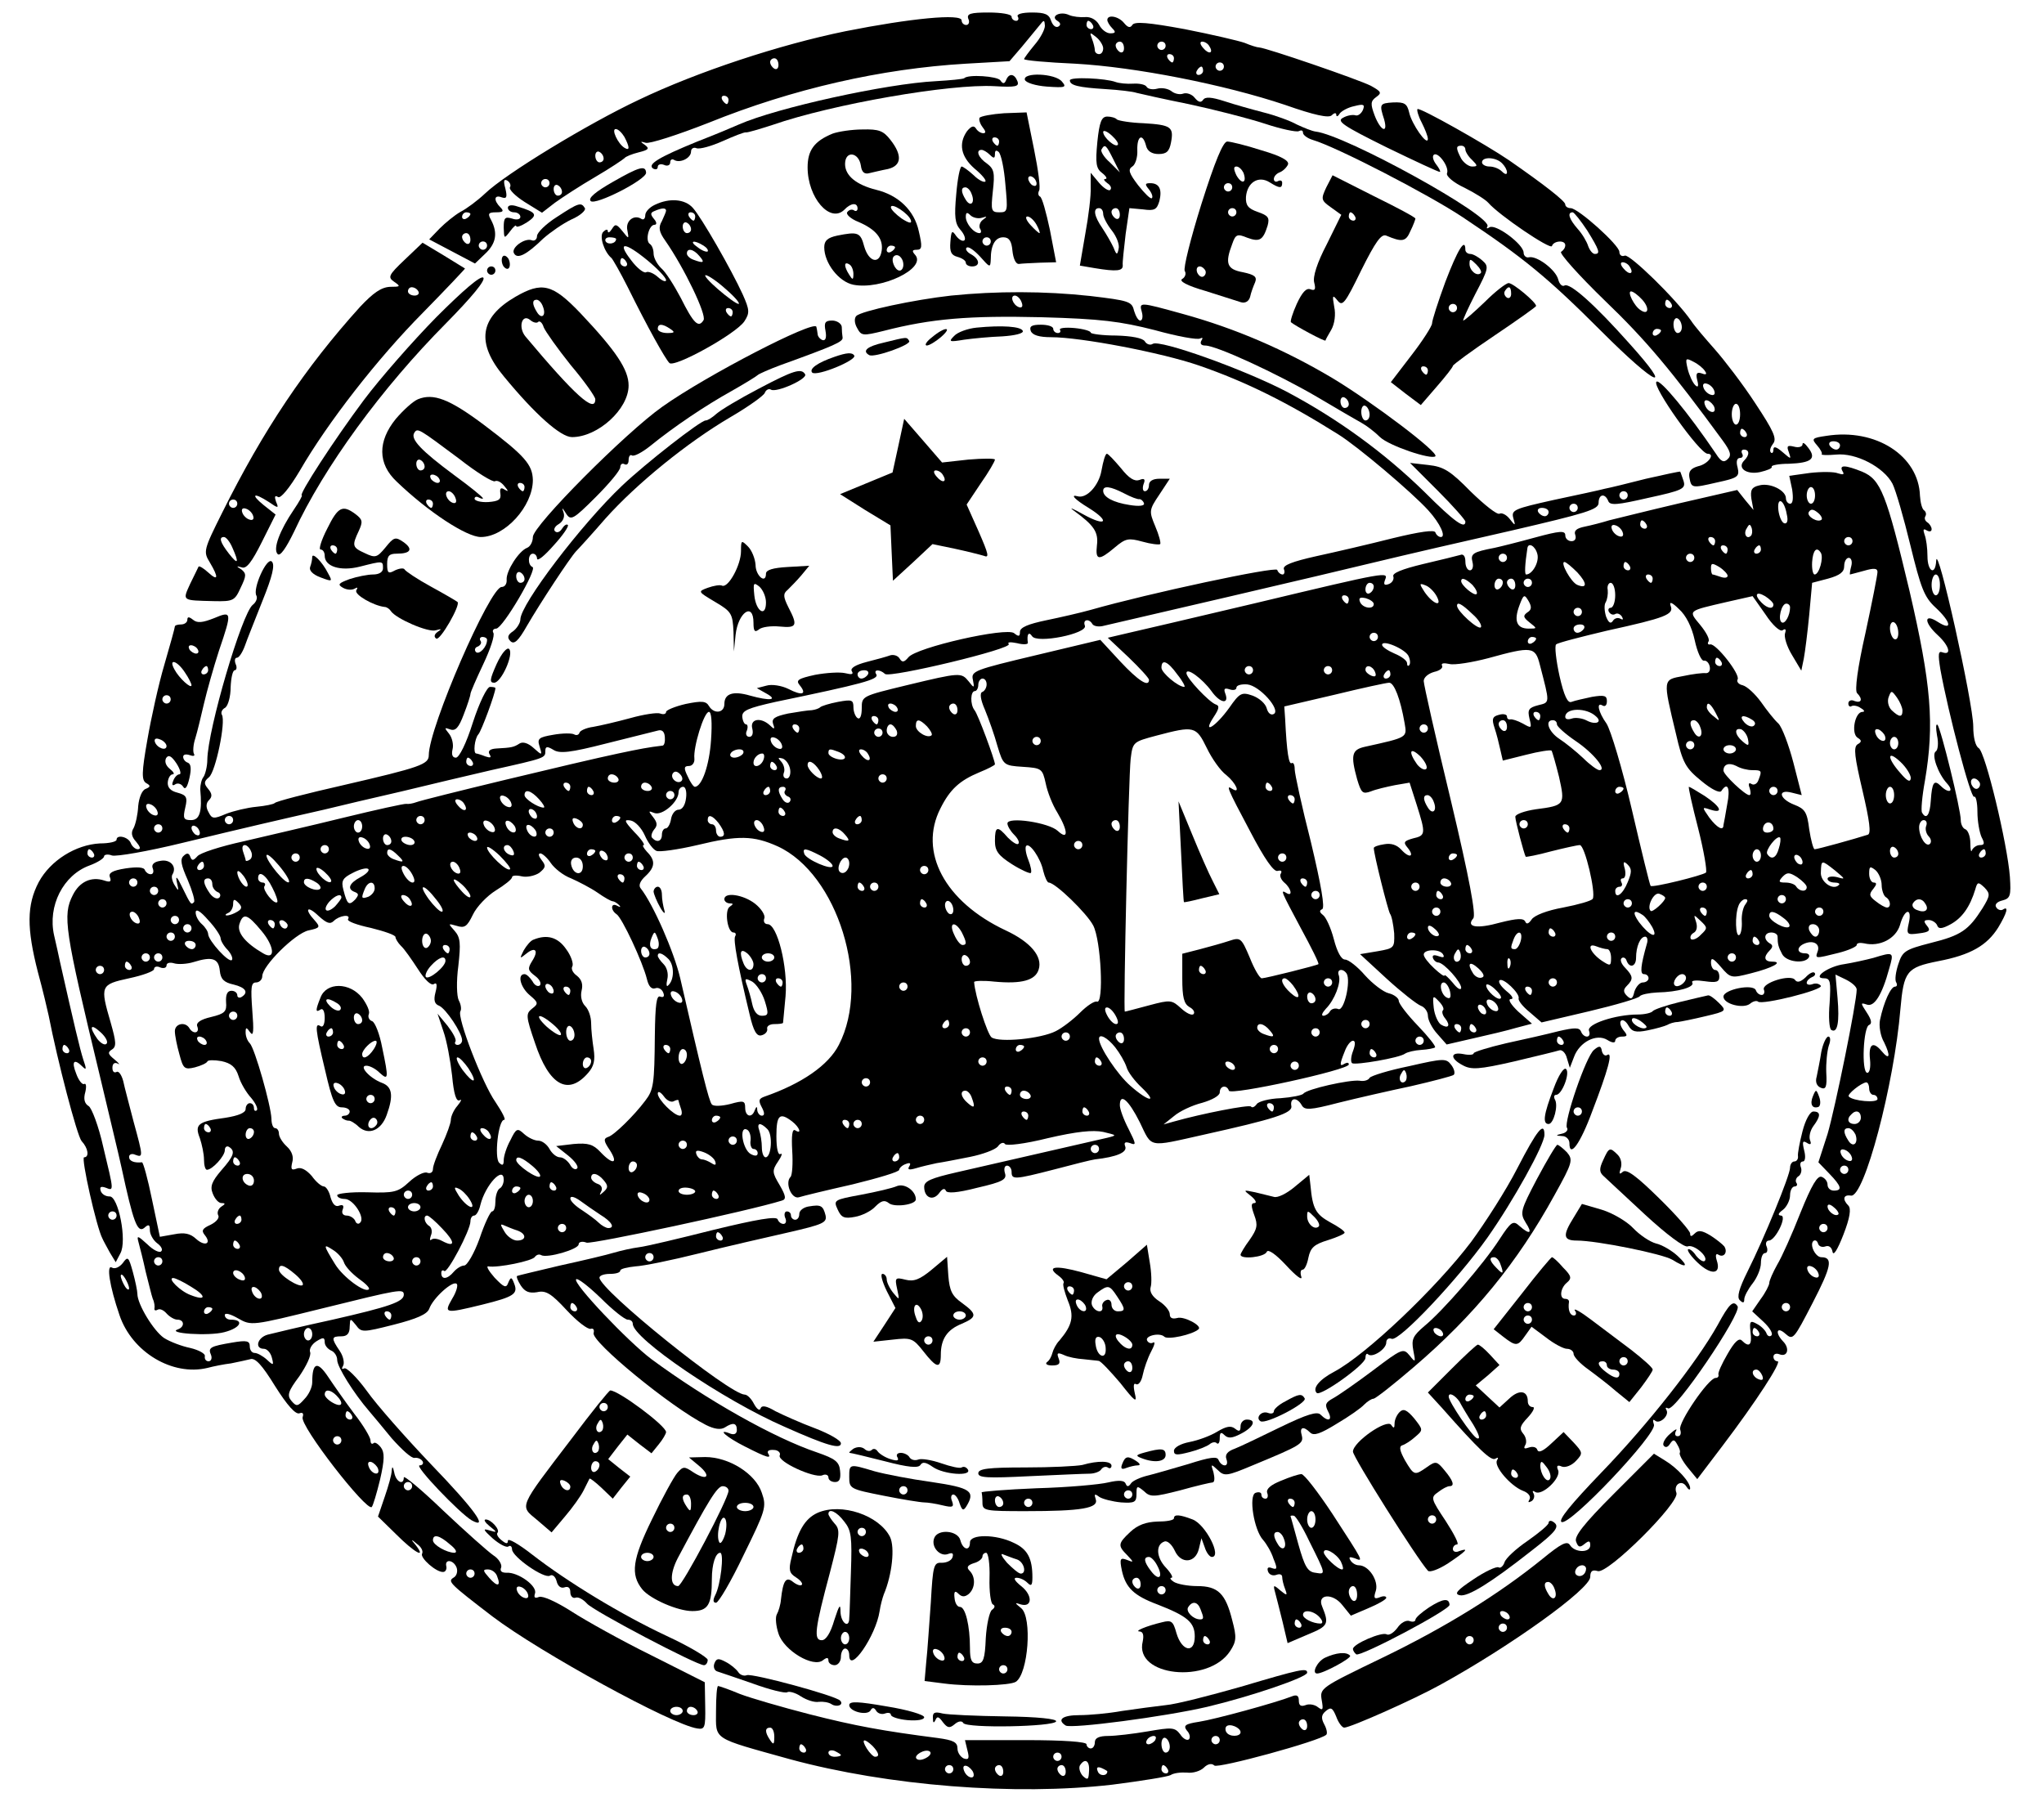 <?xml version="1.0" standalone="no"?>
<!DOCTYPE svg PUBLIC "-//W3C//DTD SVG 20010904//EN"
 "http://www.w3.org/TR/2001/REC-SVG-20010904/DTD/svg10.dtd">
<svg version="1.0" xmlns="http://www.w3.org/2000/svg"
 width="491pt" height="435pt" viewBox="0 0 491 435"
 preserveAspectRatio="xMidYMid meet">

<g transform="translate(0,435) scale(0.1,-0.1)"
fill="#000000" stroke="none">
<path d="M2326 4305 c4 -8 1 -15 -5 -15 -6 0 -11 5 -11 11 0 17 -123 5 -279
-26 -157 -32 -355 -97 -497 -165 -121 -57 -319 -177 -369 -225 -18 -17 -45
-37 -59 -44 -14 -8 -36 -26 -50 -40 l-25 -26 55 -29 55 -29 24 23 c27 25 31
50 15 81 -9 16 -7 19 12 19 17 0 19 3 10 12 -17 17 -15 31 3 24 12 -4 14 0 9
21 -5 18 -4 24 5 19 6 -4 9 -11 6 -16 -3 -5 13 -21 35 -35 l42 -26 31 24 c18
13 61 41 97 62 36 21 67 42 70 45 3 4 18 10 34 14 24 6 27 9 15 18 -12 8 -11
9 2 5 9 -3 77 19 151 48 203 82 415 130 618 142 l105 6 30 35 c17 20 35 43 42
51 11 14 12 14 13 -1 0 -9 -11 -30 -25 -46 -14 -17 -25 -32 -25 -34 0 -3 55
-8 123 -11 144 -8 358 -50 504 -99 71 -25 105 -32 112 -25 6 6 11 7 11 1 0 -5
4 -4 8 3 4 6 20 15 35 18 23 6 26 4 21 -9 -4 -9 -12 -15 -18 -13 -6 2 -20 0
-30 -6 -16 -8 0 -19 105 -71 68 -33 126 -60 128 -59 2 1 -2 9 -9 18 -7 9 -10
19 -6 23 10 9 38 -29 32 -44 -3 -7 16 -23 42 -35 26 -13 51 -29 57 -36 26 -30
150 -114 153 -104 4 13 32 15 32 2 0 -6 -4 -12 -10 -16 -5 -3 42 -56 105 -117
99 -95 160 -168 283 -336 19 -26 22 -36 12 -45 -9 -9 -16 -6 -28 13 -67 99
-135 181 -143 173 -11 -11 104 -173 123 -173 19 0 1 -25 -23 -30 -17 -5 -23
-12 -21 -26 5 -27 5 -27 66 -13 51 11 55 14 50 36 -4 14 -2 23 6 23 6 0 8 5 5
10 -3 6 -1 10 4 10 14 0 14 -13 1 -26 -18 -18 5 -35 38 -28 17 4 30 9 28 13
-2 3 16 7 41 7 54 2 67 12 47 38 -8 11 -14 15 -14 9 0 -6 -9 -9 -20 -6 -16 4
-19 2 -13 -13 6 -18 6 -18 -15 0 -15 13 -22 15 -22 6 0 -7 -3 -10 -6 -7 -4 4
-1 13 5 21 10 12 2 30 -43 98 -30 46 -74 103 -96 128 -22 25 -49 56 -58 70
-37 53 -147 160 -159 156 -7 -3 -13 1 -13 9 0 16 -99 105 -117 105 -7 0 -13 4
-13 9 0 8 -50 47 -135 106 -54 37 -215 128 -220 123 -2 -2 2 -17 10 -32 8 -16
15 -33 15 -40 -1 -18 -39 36 -45 64 -5 21 -11 25 -38 24 -33 -2 -34 -4 -22
-41 10 -36 -9 -27 -23 10 -10 27 -10 34 4 44 14 10 12 13 -13 27 -32 16 -251
91 -268 92 -5 0 -21 5 -35 11 -14 5 -78 20 -144 33 -87 16 -121 19 -126 10 -5
-8 -11 -6 -20 5 -13 16 -40 21 -40 7 0 -4 5 -13 12 -20 9 -9 8 -12 -5 -12 -9
0 -21 9 -27 21 -7 12 -20 19 -33 18 -12 -1 -30 1 -39 5 -21 10 -46 -3 -28 -14
8 -5 9 -10 2 -14 -6 -3 -13 3 -17 14 -5 16 -15 20 -46 20 -24 0 -38 -4 -34
-10 3 -5 1 -10 -4 -10 -6 0 -11 5 -11 10 0 6 -25 10 -55 10 -44 0 -53 -3 -49
-15z m299 -15 c3 -5 1 -10 -4 -10 -6 0 -11 5 -11 10 0 6 2 10 4 10 3 0 8 -4
11 -10z m25 -56 c0 -8 -4 -14 -10 -14 -5 0 -10 4 -10 9 0 5 -3 18 -7 28 -6 16
-5 16 10 4 9 -7 17 -20 17 -27z m50 0 c0 -8 -4 -12 -10 -9 -5 3 -10 10 -10 16
0 5 5 9 10 9 6 0 10 -7 10 -16z m100 6 c0 -5 -4 -10 -10 -10 -5 0 -10 5 -10
10 0 6 5 10 10 10 6 0 10 -4 10 -10z m105 -1 c11 -17 -1 -21 -15 -4 -8 9 -8
15 -2 15 6 0 14 -5 17 -11z m-85 -29 c0 -5 -2 -10 -4 -10 -3 0 -8 5 -11 10 -3
6 -1 10 4 10 6 0 11 -4 11 -10z m-950 -16 c0 -8 -4 -12 -10 -9 -5 3 -10 10
-10 16 0 5 5 9 10 9 6 0 10 -7 10 -16z m1070 -4 c0 -5 -4 -10 -10 -10 -5 0
-10 5 -10 10 0 6 5 10 10 10 6 0 10 -4 10 -10z m-50 -10 c0 -5 -5 -10 -11 -10
-5 0 -7 5 -4 10 3 6 8 10 11 10 2 0 4 -4 4 -10z m-1140 -70 c0 -5 -2 -10 -4
-10 -3 0 -8 5 -11 10 -3 6 -1 10 4 10 6 0 11 -4 11 -10z m-250 -89 c13 -25 13
-34 0 -26 -16 10 -32 45 -21 45 6 0 15 -9 21 -19z m2020 -30 c0 -5 7 -17 16
-25 14 -14 14 -16 0 -16 -8 0 -20 9 -26 19 -13 25 -13 31 0 31 6 0 10 -4 10
-9z m-2070 -22 c0 -5 -4 -9 -10 -9 -5 0 -10 7 -10 16 0 8 5 12 10 9 6 -3 10
-10 10 -16z m2158 -11 c7 -7 12 -16 12 -22 0 -6 -5 -5 -12 2 -7 7 -20 12 -30
12 -10 0 -18 5 -18 10 0 14 33 13 48 -2z m-2288 -48 c0 -5 -4 -10 -10 -10 -5
0 -10 5 -10 10 0 6 5 10 10 10 6 0 10 -4 10 -10z m30 -21 c0 -5 -4 -9 -10 -9
-5 0 -10 7 -10 16 0 8 5 12 10 9 6 -3 10 -10 10 -16z m-220 -53 c0 -3 -4 -8
-10 -11 -5 -3 -10 -1 -10 4 0 6 5 11 10 11 6 0 10 -2 10 -4z m2683 -40 c29
-47 32 -56 18 -56 -5 0 -12 8 -16 19 -3 10 -14 29 -25 41 -21 24 -26 40 -12
40 4 -1 19 -20 35 -44z m-2683 -22 c0 -8 -4 -12 -10 -9 -5 3 -10 10 -10 16 0
5 5 9 10 9 6 0 10 -7 10 -16z m40 -14 c0 -5 -4 -10 -10 -10 -5 0 -10 5 -10 10
0 6 5 10 10 10 6 0 10 -4 10 -10z m2745 -51 c11 -17 -1 -21 -15 -4 -8 9 -8 15
-2 15 6 0 14 -5 17 -11z m30 -79 c18 -20 15 -38 -4 -25 -15 9 -33 45 -23 45 5
0 17 -9 27 -20z m70 -10 c3 -5 1 -10 -4 -10 -6 0 -11 5 -11 10 0 6 2 10 4 10
3 0 8 -4 11 -10z m25 -56 c0 -8 -4 -14 -10 -14 -5 0 -10 9 -10 21 0 11 5 17
10 14 6 -3 10 -13 10 -21z m-50 -8 c0 -3 -4 -8 -10 -11 -5 -3 -10 -1 -10 4 0
6 5 11 10 11 6 0 10 -2 10 -4z m106 -98 c5 -7 2 -9 -8 -5 -12 4 -15 0 -11 -16
4 -15 2 -19 -5 -12 -6 6 -14 23 -18 39 -6 26 -5 27 14 17 12 -6 24 -16 28 -23z
m22 -47 c3 -8 -1 -12 -9 -9 -7 2 -15 10 -17 17 -3 8 1 12 9 9 7 -2 15 -10 17
-17z m0 -39 c6 -18 -15 -14 -22 4 -4 10 -1 14 6 12 6 -2 14 -10 16 -16z m62
-17 c0 -14 -4 -25 -10 -25 -5 0 -10 11 -10 25 0 14 5 25 10 25 6 0 10 -11 10
-25z m15 -45 c3 -5 1 -10 -4 -10 -6 0 -11 5 -11 10 0 6 2 10 4 10 3 0 8 -4 11
-10z"/>
<path d="M2316 4162 c-3 -2 -33 -5 -68 -7 -119 -6 -382 -64 -473 -104 -11 -5
-56 -24 -100 -41 -93 -38 -121 -55 -106 -65 6 -3 11 -2 11 4 0 6 7 8 15 5 8
-4 15 -1 15 6 0 6 4 9 9 6 14 -9 41 4 41 20 0 7 6 11 13 8 8 -3 36 5 63 17 27
12 52 22 56 21 3 -1 33 8 64 18 144 50 427 99 533 93 51 -3 60 -1 55 12 -7 18
-20 20 -27 3 -4 -10 -8 -10 -14 -1 -7 10 -78 15 -87 5z"/>
<path d="M2462 4158 c3 -7 26 -14 53 -16 44 -3 48 -2 36 12 -16 20 -95 23 -89
4z"/>
<path d="M2570 4157 c0 -12 20 -17 85 -21 33 -2 67 -6 75 -9 8 -2 65 -15 125
-27 61 -13 143 -34 183 -47 39 -13 77 -21 82 -18 6 3 10 2 10 -4 0 -5 10 -13
23 -17 58 -17 280 -132 361 -186 147 -98 204 -145 333 -274 133 -133 177 -151
66 -28 -81 91 -142 146 -155 138 -5 -3 -12 3 -15 15 -6 23 -51 57 -70 53 -7
-2 -13 4 -13 11 0 20 -67 70 -82 61 -6 -4 -8 -3 -5 2 14 24 -341 220 -413 228
-8 1 -28 9 -45 17 -16 9 -52 22 -80 29 -27 7 -70 19 -94 27 -31 10 -46 11 -51
3 -5 -7 -11 -6 -20 5 -7 9 -20 13 -28 10 -8 -3 -21 0 -28 6 -8 6 -23 9 -34 6
-11 -3 -23 -1 -26 5 -3 5 -18 8 -32 7 -15 -1 -34 1 -42 4 -24 9 -110 13 -110
4z"/>
<path d="M2353 4067 c-2 -4 1 -14 7 -22 8 -10 9 -15 2 -15 -6 0 -14 5 -18 12
-5 7 -11 5 -21 -7 -21 -30 -15 -61 18 -90 17 -14 29 -28 26 -31 -3 -3 -16 3
-28 15 -13 12 -26 21 -29 21 -4 0 -10 -30 -13 -67 -5 -54 -3 -70 10 -85 9 -10
13 -21 10 -25 -4 -4 -13 1 -20 10 -10 15 -12 13 -14 -14 -2 -24 2 -32 17 -36
11 -3 20 -9 20 -14 0 -5 7 -9 15 -9 20 0 19 17 -2 29 -10 5 -15 13 -11 16 4 4
18 -6 32 -21 24 -27 25 -28 26 -7 0 35 11 53 30 53 14 0 20 -9 22 -32 2 -19 8
-33 16 -32 6 1 29 2 51 3 l38 1 -15 78 c-9 42 -19 79 -24 80 -4 2 -5 8 -2 14
4 5 -2 50 -12 99 l-18 89 -54 -2 c-29 -2 -56 -7 -59 -11z m47 -57 c0 -5 -2
-10 -4 -10 -3 0 -8 5 -11 10 -3 6 -1 10 4 10 6 0 11 -4 11 -10z m-22 -32 c9
-9 12 -9 12 2 0 9 3 10 9 5 6 -6 13 -40 16 -77 6 -65 6 -68 -14 -68 -20 0 -21
4 -16 51 5 44 3 53 -14 66 -21 14 -28 33 -13 33 4 0 13 -5 20 -12z m112 -69
c0 -6 -4 -7 -10 -4 -5 3 -10 11 -10 16 0 6 5 7 10 4 6 -3 10 -11 10 -16z
m-156 -25 c9 -22 -3 -32 -14 -14 -12 19 -12 30 -1 30 5 0 12 -7 15 -16z m25
-57 c13 4 13 3 2 -5 -7 -5 -10 -15 -7 -21 4 -6 3 -11 -1 -11 -14 0 -33 23 -33
39 0 11 3 12 11 4 6 -6 19 -9 28 -6z m131 -17 c6 -11 9 -20 7 -20 -2 0 -12 9
-22 20 -10 11 -13 20 -7 20 6 0 16 -9 22 -20z m-110 -40 c0 -5 -4 -10 -10 -10
-5 0 -10 5 -10 10 0 6 5 10 10 10 6 0 10 -4 10 -10z"/>
<path d="M2636 4009 c-5 -52 -3 -64 12 -75 9 -7 13 -14 7 -14 -5 0 -3 -4 5
-10 8 -5 11 -12 7 -16 -3 -4 -16 4 -27 17 l-20 24 0 -35 c1 -19 -5 -69 -13
-112 l-13 -76 35 -6 c54 -9 69 -7 68 7 -1 6 3 40 7 75 l9 62 33 -3 c28 -4 33
0 39 20 7 28 0 43 -22 43 -13 0 -13 -3 -3 -15 7 -9 10 -18 7 -21 -3 -3 -17 11
-33 31 -22 29 -25 38 -14 45 7 4 13 22 12 39 -1 35 13 42 21 11 3 -13 14 -20
30 -20 19 0 26 6 30 28 7 37 0 42 -66 46 -31 1 -60 6 -64 9 -3 4 -14 7 -23 7
-14 0 -19 -13 -24 -61z m49 -7 c-6 -7 -35 18 -35 31 0 5 9 2 20 -8 11 -10 18
-20 15 -23z m-11 -34 l16 -32 -24 24 c-14 12 -23 27 -20 31 8 14 11 11 28 -23z
m-24 -132 c0 -7 9 -25 21 -40 11 -14 19 -34 16 -44 -3 -15 -5 -15 -12 3 -5 11
-17 32 -27 47 -20 29 -23 48 -8 48 6 0 10 -6 10 -14z m40 -2 c0 -8 -4 -12 -10
-9 -5 3 -10 10 -10 16 0 5 5 9 10 9 6 0 10 -7 10 -16z"/>
<path d="M2000 4029 c-44 -18 -60 -40 -60 -81 0 -73 54 -135 88 -102 16 17 32
18 32 3 0 -5 -4 -8 -9 -4 -5 3 -12 1 -16 -5 -3 -5 9 -16 27 -23 42 -18 60 -40
56 -69 -5 -34 -31 -28 -42 10 -9 34 -15 36 -65 26 -23 -5 -31 -12 -31 -28 0
-38 35 -83 70 -90 67 -13 175 39 149 71 -9 10 -8 13 3 13 13 0 14 7 5 45 -11
50 -49 86 -102 99 -48 12 -75 34 -75 62 0 33 33 29 38 -4 2 -16 9 -21 20 -18
9 2 29 7 45 10 33 8 35 33 6 70 -17 22 -28 26 -67 25 -26 0 -58 -5 -72 -10z
m188 -208 c3 -9 -5 -7 -22 4 -14 10 -26 22 -26 27 0 13 43 -15 48 -31z m-38
-65 c0 -3 -4 -8 -10 -11 -5 -3 -10 -1 -10 4 0 6 5 11 10 11 6 0 10 -2 10 -4z
m20 -42 c0 -8 -4 -14 -9 -14 -11 0 -22 26 -14 34 9 9 23 -3 23 -20z m-120 -22
c0 -15 -2 -15 -10 -2 -13 20 -13 33 0 25 6 -3 10 -14 10 -23z"/>
<path d="M2886 3860 c-26 -83 -44 -155 -40 -161 4 -6 1 -15 -6 -19 -9 -5 11
-16 56 -29 38 -12 76 -24 85 -27 10 -3 19 2 22 13 2 10 8 26 12 35 5 13 -1 18
-29 24 -39 7 -44 21 -26 68 8 23 12 25 36 15 30 -11 38 -6 49 29 5 19 2 24
-24 33 -23 8 -29 16 -28 36 3 35 30 52 57 35 24 -15 30 -15 30 -1 0 5 -4 7
-10 4 -5 -3 -10 -1 -10 5 0 6 6 13 14 16 8 3 17 12 20 19 3 9 -16 20 -64 34
-37 12 -74 21 -82 21 -10 0 -30 -49 -62 -150z m101 75 c9 -25 -4 -29 -17 -6
-7 15 -7 21 0 21 6 0 13 -7 17 -15z m-27 -35 c0 -5 -4 -10 -10 -10 -5 0 -10 5
-10 10 0 6 5 10 10 10 6 0 10 -4 10 -10z m10 -60 c0 -5 -4 -10 -10 -10 -5 0
-10 5 -10 10 0 6 5 10 10 10 6 0 10 -4 10 -10z m-75 -139 c3 -5 1 -12 -4 -15
-5 -3 -11 1 -15 9 -6 16 9 21 19 6z"/>
<path d="M1472 3913 c-42 -24 -60 -39 -53 -46 11 -11 133 51 133 68 -1 19 -17
14 -80 -22z"/>
<path d="M3186 3900 c-13 -28 -13 -31 11 -48 l25 -18 -35 -71 c-23 -44 -34
-78 -30 -92 4 -16 2 -20 -9 -16 -10 4 -20 -7 -33 -35 -10 -22 -16 -42 -14 -44
9 -8 81 -47 83 -44 0 2 7 14 14 26 8 14 11 37 7 55 -5 28 -4 30 8 15 12 -15
18 -7 57 73 34 68 48 88 60 83 38 -16 47 -15 58 11 7 14 12 28 12 30 0 3 -45
27 -100 54 l-99 50 -15 -29z m69 -70 c3 -5 1 -10 -4 -10 -6 0 -11 5 -11 10 0
6 2 10 4 10 3 0 8 -4 11 -10z"/>
<path d="M1573 3858 c-13 -6 -23 -17 -23 -25 0 -8 -4 -12 -9 -9 -18 12 -39 -5
-34 -27 4 -22 4 -22 -12 -2 -14 17 -17 18 -25 5 -5 -8 -10 -11 -10 -5 0 5 -5
4 -11 -2 -10 -10 2 -48 20 -63 3 -3 21 -34 39 -70 48 -97 90 -172 100 -182 12
-12 160 70 180 100 13 20 13 27 -4 65 -27 59 -99 185 -120 208 -19 21 -56 24
-91 7z m27 -14 c0 -3 -5 -14 -10 -25 -9 -15 -7 -26 8 -47 46 -66 100 -179 92
-191 -12 -20 -24 -8 -55 54 -16 30 -36 62 -47 71 -10 10 -18 25 -18 35 0 10
-4 20 -9 23 -12 8 -2 46 11 46 6 0 6 6 -1 14 -9 11 -9 15 1 19 18 8 28 8 28 1z
m70 -14 c0 -5 -2 -10 -4 -10 -3 0 -8 5 -11 10 -3 6 -1 10 4 10 6 0 11 -4 11
-10z m-10 -31 c0 -5 -4 -9 -10 -9 -5 0 -10 7 -10 16 0 8 5 12 10 9 6 -3 10
-10 10 -16z m-180 -23 c0 -11 -19 -15 -25 -6 -3 5 1 10 9 10 9 0 16 -2 16 -4z
m210 -16 c8 -5 12 -11 10 -14 -3 -2 -14 2 -24 10 -22 15 -10 19 14 4z m-134
-36 c24 -20 44 -41 44 -47 0 -5 -9 -2 -19 7 -11 10 -24 15 -29 12 -5 -3 -22
10 -36 29 -35 45 -16 45 40 -1z m124 11 c14 -16 10 -18 -14 -9 -9 3 -16 10
-16 15 0 14 16 11 30 -6z m-175 -15 c3 -5 1 -10 -4 -10 -6 0 -11 5 -11 10 0 6
2 10 4 10 3 0 8 -4 11 -10z m239 -65 c22 -19 35 -35 30 -35 -5 0 -27 16 -49
35 -22 19 -35 34 -30 34 6 0 28 -15 49 -34z m16 -55 c0 -5 -2 -10 -4 -10 -3 0
-8 5 -11 10 -3 6 -1 10 4 10 6 0 11 -4 11 -10z m-150 -40 c12 -8 11 -10 -7
-10 -13 0 -23 5 -23 10 0 13 11 13 30 0z"/>
<path d="M1220 3851 c0 -6 7 -11 15 -11 8 0 15 -5 15 -11 0 -6 -9 -8 -20 -4
-17 5 -20 2 -20 -22 1 -27 1 -27 15 -9 8 11 15 17 15 13 0 -4 12 0 26 9 27 18
23 24 -23 38 -14 5 -23 3 -23 -3z"/>
<path d="M1338 3829 c-27 -17 -48 -38 -48 -46 0 -8 -6 -13 -13 -10 -17 6 -51
-19 -42 -32 8 -14 30 -3 70 36 17 15 47 36 68 46 21 9 35 22 32 27 -9 15 -15
13 -67 -21z"/>
<path d="M972 3726 c-39 -37 -41 -42 -25 -53 16 -11 15 -12 -10 -12 -21 -1
-40 -14 -72 -48 -132 -146 -233 -297 -331 -494 -45 -90 -46 -94 -30 -120 22
-37 20 -46 -4 -24 -11 10 -21 16 -23 14 -1 -2 -10 -21 -20 -41 -19 -42 -21
-40 57 -42 46 -1 50 1 64 32 14 29 14 34 2 44 -13 8 -13 9 1 5 11 -4 24 13 48
61 l33 66 -29 23 c-32 26 -24 31 13 7 23 -16 24 -15 17 1 -4 12 -3 16 5 11 6
-4 27 21 52 63 67 116 187 270 296 380 57 58 102 106 101 106 -1 1 -25 15 -52
32 l-50 30 -43 -41z m33 -76 c3 -5 -1 -10 -9 -10 -9 0 -16 5 -16 10 0 6 4 10
9 10 6 0 13 -4 16 -10z m-435 -510 c0 -5 -4 -10 -10 -10 -5 0 -10 5 -10 10 0
6 5 10 10 10 6 0 10 -4 10 -10z m38 -29 c3 -8 -1 -12 -9 -9 -7 2 -15 10 -17
17 -3 8 1 12 9 9 7 -2 15 -10 17 -17z m-50 -76 c17 -38 14 -43 -8 -15 -21 27
-25 40 -12 40 5 0 14 -11 20 -25z"/>
<path d="M3472 3673 c-18 -49 -32 -93 -32 -100 0 -6 -22 -41 -50 -77 l-49 -64
36 -28 36 -27 38 44 c21 24 39 47 39 50 0 3 45 36 100 73 55 37 100 69 100 71
0 9 -55 55 -66 55 -6 0 -32 -20 -57 -45 -26 -25 -49 -45 -52 -45 -2 0 11 29
29 64 32 61 33 66 17 80 -10 9 -23 16 -29 16 -7 0 -12 5 -12 10 0 31 -19 -1
-48 -77z m85 21 c-9 -9 -27 6 -27 22 0 13 2 13 16 -1 9 -9 14 -18 11 -21z m73
-50 c0 -8 -5 -12 -10 -9 -6 4 -8 11 -5 16 9 14 15 11 15 -7z m-130 -34 c0 -5
-4 -10 -10 -10 -5 0 -10 5 -10 10 0 6 5 10 10 10 6 0 10 -4 10 -10z m-70 -150
c0 -5 -2 -10 -4 -10 -3 0 -8 5 -11 10 -3 6 -1 10 4 10 6 0 11 -4 11 -10z"/>
<path d="M1207 3733 c-3 -5 -2 -15 2 -22 5 -7 11 -9 14 -4 3 5 2 15 -2 22 -5
7 -11 9 -14 4z"/>
<path d="M1170 3700 c0 -5 5 -10 10 -10 6 0 10 5 10 10 0 6 -4 10 -10 10 -5 0
-10 -4 -10 -10z"/>
<path d="M1048 3588 c-56 -57 -135 -147 -174 -199 -71 -95 -158 -229 -149
-229 2 0 -6 -15 -19 -34 -34 -50 -51 -95 -39 -107 6 -6 20 14 39 53 72 156
212 347 366 502 61 62 95 103 89 109 -6 6 -48 -30 -113 -95z"/>
<path d="M1238 3637 c-86 -50 -95 -111 -27 -192 75 -91 136 -145 163 -145 62
0 136 67 136 124 0 38 -30 83 -116 174 -67 70 -92 76 -156 39z m66 -23 c9 -22
-3 -32 -14 -14 -12 19 -12 30 -1 30 5 0 12 -7 15 -16z m-11 -37 c4 3 10 -3 13
-13 4 -10 33 -51 65 -91 33 -39 59 -76 59 -82 0 -35 -49 9 -168 151 -18 22 -8
56 12 39 7 -6 16 -8 19 -4z"/>
<path d="M2285 3640 c-90 -10 -216 -37 -228 -49 -5 -5 -5 -17 2 -29 10 -19 14
-19 63 -7 116 30 207 37 379 33 145 -4 190 -10 273 -31 54 -15 103 -24 109
-20 6 3 7 1 3 -5 -4 -7 -1 -12 9 -12 27 0 172 -67 268 -123 49 -29 97 -57 108
-63 11 -6 31 -21 44 -34 22 -21 123 -55 133 -46 9 9 -150 129 -246 187 -116
69 -234 120 -361 155 -105 29 -105 29 -98 4 3 -11 1 -20 -4 -20 -5 0 -11 11
-15 24 -5 22 -13 24 -105 35 -110 12 -226 12 -334 1z m169 -16 c4 -10 1 -14
-6 -12 -15 5 -23 28 -10 28 5 0 13 -7 16 -16z m786 -245 c0 -5 -4 -9 -10 -9
-5 0 -10 7 -10 16 0 8 5 12 10 9 6 -3 10 -10 10 -16z m50 -25 c0 -8 -4 -14
-10 -14 -5 0 -10 9 -10 21 0 11 5 17 10 14 6 -3 10 -13 10 -21z"/>
<path d="M1983 3555 c3 -16 0 -24 -7 -22 -6 2 -12 9 -12 15 -1 7 -2 14 -3 17
-5 17 -263 -116 -370 -192 -88 -62 -311 -286 -311 -313 0 -11 -6 -23 -14 -26
-20 -8 -50 -55 -49 -76 1 -10 -4 -18 -12 -18 -28 0 -175 -338 -175 -404 0 -22
-19 -29 -205 -72 -88 -20 -162 -39 -165 -43 -3 -3 -23 -7 -44 -9 -22 -2 -55
-10 -73 -17 -30 -13 -34 -12 -42 4 -7 12 -6 22 1 29 8 8 8 15 -2 27 -11 13
-10 18 2 28 16 13 41 134 31 150 -3 5 0 13 8 17 7 5 13 27 13 49 1 23 5 41 10
41 4 0 6 7 2 15 -3 8 -2 15 3 15 5 0 13 12 19 28 5 15 25 64 43 110 23 57 30
85 22 93 -12 12 -47 -66 -37 -82 3 -6 -1 -16 -9 -22 -26 -21 -108 -299 -109
-372 0 -16 -5 -35 -9 -41 -5 -6 -8 -20 -8 -30 5 -53 -1 -74 -22 -74 -18 0 -20
4 -14 30 6 25 3 30 -19 36 -16 4 -24 12 -23 25 1 10 6 19 12 19 5 0 2 6 -7 13
-10 8 -13 18 -9 26 6 9 13 5 25 -13 9 -14 12 -26 7 -26 -5 0 -12 -7 -15 -16
-4 -9 -2 -13 5 -8 6 4 15 1 19 -6 5 -8 10 -1 15 21 5 22 4 34 -4 37 -6 2 -11
8 -11 14 0 6 7 7 16 4 8 -3 13 -2 10 3 -3 5 -2 22 3 37 5 16 14 54 21 84 7 30
23 87 36 127 32 94 31 96 -12 78 -28 -11 -40 -12 -50 -4 -10 8 -14 8 -14 0 0
-6 -7 -11 -15 -11 -8 0 -15 -2 -15 -5 0 -3 -11 -43 -25 -91 -14 -47 -32 -129
-41 -181 -14 -79 -14 -97 -3 -104 11 -6 11 -9 -1 -14 -9 -3 -16 -21 -18 -41
-1 -20 -6 -43 -11 -53 -7 -11 -5 -21 6 -33 10 -12 12 -18 4 -18 -6 0 -14 7
-17 15 -6 15 -34 21 -34 8 0 -5 -18 -9 -40 -9 -58 -3 -119 -41 -147 -93 -29
-55 -29 -111 -2 -216 12 -44 23 -91 26 -105 21 -108 68 -288 79 -301 16 -17
19 -39 6 -39 -8 0 30 -169 44 -195 2 -5 11 -21 18 -34 l14 -23 11 21 c17 30
-5 139 -26 137 -9 0 -18 5 -21 13 -3 10 0 12 12 8 20 -8 20 -10 -6 98 -11 50
-28 94 -35 98 -10 6 -13 17 -8 34 3 13 2 22 -3 19 -4 -2 -13 8 -19 25 -12 30
-5 37 15 17 10 -10 10 -6 2 17 -8 25 -22 84 -56 235 -3 14 -9 42 -14 63 -16
71 22 145 85 168 19 7 35 17 35 22 0 4 9 6 19 2 11 -3 86 10 168 30 157 38
231 55 341 80 37 9 121 29 187 44 66 16 163 39 215 51 130 29 130 29 130 46 0
11 4 12 19 3 15 -10 41 -7 127 15 60 15 116 29 124 31 10 3 16 -2 17 -15 1
-11 -1 -20 -5 -21 -34 -4 -55 -8 -107 -19 -95 -20 -468 -110 -485 -117 -8 -3
-19 -5 -24 -4 -4 1 -72 -14 -150 -33 -77 -19 -186 -44 -241 -57 -55 -12 -105
-28 -111 -36 -10 -11 -13 -11 -17 -1 -3 9 -8 10 -16 2 -9 -8 -6 -22 10 -58 11
-26 18 -50 15 -53 -7 -7 -7 -8 -29 37 -12 25 -16 28 -12 10 5 -21 4 -22 -5 -7
-6 9 -9 21 -6 26 12 19 -5 38 -29 33 -15 -2 -22 -9 -18 -18 3 -8 1 -14 -5 -14
-6 0 -12 5 -14 10 -2 7 -19 8 -46 4 -32 -5 -42 -11 -38 -21 4 -11 1 -13 -14
-8 -31 10 -59 -3 -75 -35 -25 -49 -20 -82 65 -435 22 -93 46 -192 52 -220 28
-130 38 -157 54 -145 11 10 14 9 14 -5 0 -10 8 -24 17 -31 10 -7 15 -16 10
-20 -4 -4 -19 3 -33 17 -24 22 -26 22 -21 4 3 -11 11 -42 17 -70 7 -27 14 -57
17 -65 4 -8 5 -19 4 -23 -1 -5 3 -6 8 -3 5 3 14 -1 21 -9 7 -8 19 -15 26 -15
17 0 18 -17 2 -23 -31 -10 74 -17 111 -7 39 10 49 30 15 30 -8 0 -14 5 -14 11
0 6 13 3 32 -8 32 -18 32 -18 202 24 186 46 196 48 196 33 0 -17 -35 -29 -171
-60 -74 -16 -144 -33 -156 -36 -25 -7 -32 -34 -9 -34 7 0 16 -9 19 -21 5 -19
4 -20 -12 -5 -10 9 -23 16 -29 16 -7 0 -12 7 -12 16 0 13 -7 15 -42 9 -53 -9
-59 -12 -51 -30 3 -8 0 -15 -6 -15 -6 0 -10 5 -9 12 2 6 -14 15 -35 20 -20 4
-49 15 -63 24 -25 17 -64 81 -64 106 0 7 -5 31 -11 53 -10 36 -12 38 -24 21
-8 -10 -19 -15 -26 -11 -14 9 -6 -44 18 -114 30 -89 127 -147 211 -127 15 4
40 9 57 11 16 3 37 8 46 10 12 4 28 -13 60 -65 29 -46 49 -68 58 -65 8 3 11 0
8 -9 -8 -20 154 -228 166 -216 3 3 12 33 20 66 11 48 11 65 2 77 -7 9 -15 14
-18 10 -4 -3 -7 0 -7 7 0 7 -17 36 -39 64 -21 28 -49 68 -63 89 -26 39 -38 34
-38 -14 0 -11 -8 -29 -19 -40 -16 -18 -19 -18 -31 -4 -11 13 -8 23 19 59 17
25 29 50 26 58 -3 7 4 19 15 26 16 10 20 10 20 -2 0 -8 7 -16 15 -20 8 -3 15
-13 15 -23 0 -16 39 -79 77 -123 7 -8 31 -37 54 -65 24 -27 48 -49 55 -47 7 1
15 -2 19 -8 3 -5 0 -10 -7 -10 -14 0 96 -115 125 -132 42 -23 8 25 -98 135
-60 63 -130 142 -154 176 -24 33 -49 57 -54 54 -6 -3 -7 -1 -3 6 4 6 1 23 -8
36 -21 31 -20 35 4 35 14 0 20 7 20 23 1 21 1 21 15 4 13 -18 16 -18 91 1 55
14 80 25 85 38 9 26 57 69 66 60 4 -3 -1 -20 -11 -36 -20 -35 -18 -36 72 -14
77 19 87 26 77 51 -6 16 -8 16 -14 2 -5 -14 -10 -12 -33 12 -14 16 -21 28 -15
27 22 -4 107 13 112 23 4 5 10 7 15 4 14 -8 90 14 90 26 0 6 9 8 19 4 14 -4
389 76 469 101 11 3 10 11 -5 37 -18 30 -19 35 -4 57 9 13 11 21 6 18 -6 -4
-10 13 -10 43 0 51 8 58 38 35 18 -14 24 -32 7 -21 -7 4 -9 -13 -7 -49 2 -31
0 -59 -4 -63 -14 -14 2 -54 20 -49 9 3 67 17 129 31 61 15 112 30 112 35 0 4
7 11 16 14 10 4 13 2 8 -6 -5 -8 0 -9 17 -4 13 4 35 9 49 12 14 2 50 9 80 15
30 6 60 17 67 25 6 9 14 11 17 6 3 -5 47 0 103 14 69 16 108 20 133 15 33 -8
34 -8 10 -14 -30 -7 -253 -58 -362 -83 -61 -14 -78 -21 -78 -35 0 -26 21 -35
36 -15 7 10 13 13 16 6 2 -7 26 -6 76 7 61 14 71 20 66 35 -3 10 -1 18 5 18 6
0 11 -7 11 -15 0 -19 6 -19 103 6 45 12 89 23 97 24 53 6 78 17 73 31 -4 10 0
12 12 8 15 -6 14 -2 -4 34 -12 23 -21 48 -21 57 0 31 21 13 48 -41 30 -62 18
-60 152 -30 171 38 215 52 212 69 -4 21 14 22 25 2 7 -12 19 -12 88 6 44 11
123 29 175 40 52 12 98 24 102 27 4 4 1 15 -6 24 -12 16 -18 16 -101 -3 -49
-10 -91 -23 -95 -28 -3 -6 -14 -9 -24 -7 -24 3 -127 -20 -135 -31 -3 -4 -28
-9 -55 -11 -28 -1 -53 -8 -57 -14 -5 -7 -11 -10 -14 -6 -5 5 -118 -17 -185
-36 l-25 -7 25 20 c14 12 44 26 68 32 24 7 42 17 42 25 0 16 17 19 22 4 4 -12
288 50 288 63 0 5 -4 5 -10 2 -12 -8 -13 -3 0 29 5 14 14 26 20 26 6 0 6 -9 0
-25 -5 -13 -6 -26 -2 -29 9 -5 114 13 127 23 6 4 23 8 39 9 16 1 31 4 33 6 3
2 -16 26 -41 52 -25 26 -46 53 -46 60 0 6 -11 15 -24 18 -13 3 -39 23 -57 43
-18 21 -40 38 -48 38 -9 0 -19 18 -27 49 -7 27 -19 53 -26 58 -9 7 -9 11 -2
14 7 3 -2 56 -27 161 -22 86 -39 165 -39 175 0 11 -3 17 -7 15 -7 -5 -12 25
-16 107 l-2 29 120 28 c66 16 125 29 132 29 12 0 27 -39 37 -97 6 -35 8 -34
-96 -57 -31 -7 -34 -20 -18 -78 10 -33 13 -36 33 -29 12 5 38 11 58 15 l35 6
17 -53 c22 -70 22 -74 -9 -81 -21 -6 -24 -9 -13 -22 18 -22 5 -27 -15 -5 -11
12 -25 16 -41 13 -14 -2 -25 -6 -25 -9 0 -15 34 -150 39 -158 4 -5 8 -26 10
-47 1 -35 0 -36 -40 -43 l-42 -7 64 -59 c35 -32 72 -61 82 -65 9 -3 17 -14 17
-24 0 -10 10 -30 23 -44 l22 -25 65 15 c36 8 82 19 102 25 l38 10 -33 29 c-17
16 -26 30 -18 30 8 0 4 8 -10 19 -13 11 -21 22 -17 26 8 8 49 -31 46 -43 -2
-5 10 -20 26 -33 l29 -25 115 27 c63 15 118 31 121 36 3 4 22 8 42 9 50 1 91
13 84 24 -3 5 10 6 30 3 28 -4 35 -2 35 11 0 9 -4 16 -10 16 -5 0 -10 8 -10
18 0 13 5 11 24 -11 23 -27 25 -27 72 -15 52 13 79 28 51 28 -19 0 -22 11 -6
27 8 8 8 13 0 17 -16 10 -13 26 4 26 8 0 15 -4 15 -10 0 -18 2 -25 11 -42 10
-19 54 -24 64 -8 3 6 -1 10 -9 10 -21 0 -21 16 0 24 21 8 37 -2 30 -20 -6 -17
-6 -17 50 -3 24 6 44 15 44 19 0 5 8 6 18 4 37 -9 76 11 86 44 11 40 30 43 21
4 -6 -27 -4 -28 25 -24 25 3 28 7 19 18 -9 11 -8 14 4 14 8 0 17 -6 20 -12 3
-10 11 -10 33 2 27 15 46 41 59 84 5 18 7 18 22 4 14 -15 14 -19 -5 -50 -33
-52 -51 -65 -124 -83 -62 -16 -68 -20 -78 -51 -6 -18 -9 -38 -5 -44 3 -5 2
-10 -3 -10 -10 0 -27 -37 -36 -80 -3 -14 1 -39 10 -54 16 -33 13 -44 -6 -21
-21 25 -32 17 -28 -20 2 -19 -1 -33 -7 -32 -14 3 -9 111 5 115 7 3 6 12 -6 30
-15 23 -15 24 0 19 18 -7 37 23 54 86 12 41 11 41 -38 26 -19 -5 -51 -12 -70
-15 -38 -5 -79 -34 -48 -34 15 0 16 -9 13 -59 -3 -33 -1 -62 4 -65 15 -9 20
19 15 77 l-5 56 25 -12 c14 -7 26 -17 26 -24 0 -31 -52 -286 -70 -347 l-22
-68 26 -27 c30 -31 32 -41 11 -41 -8 0 -15 6 -15 14 0 8 -6 16 -14 19 -10 4
-24 -19 -51 -86 -20 -51 -45 -107 -56 -125 -10 -18 -19 -38 -19 -44 0 -5 -9
-23 -21 -39 l-20 -29 27 -25 c15 -14 24 -29 19 -33 -4 -4 -10 -1 -12 6 -3 7
-13 17 -23 22 -16 9 -18 6 -15 -20 4 -31 -3 -38 -21 -20 -7 7 -18 -4 -34 -32
-14 -24 -24 -46 -22 -50 1 -5 -2 -8 -7 -8 -17 0 -91 -109 -85 -124 3 -9 1 -16
-6 -16 -6 0 -8 5 -4 13 4 6 -2 4 -14 -7 -12 -10 -19 -23 -16 -28 4 -6 10 -5
15 3 8 12 11 12 18 -1 5 -8 8 -17 6 -20 -2 -3 6 -19 19 -35 l23 -28 60 79 c82
108 144 204 133 204 -6 0 -10 5 -10 11 0 6 6 9 14 6 20 -8 26 14 9 31 -20 21
-15 37 6 18 18 -16 20 -13 65 74 45 87 50 110 21 110 -14 0 -29 30 -19 39 4 3
9 1 11 -6 2 -7 10 -10 18 -7 8 3 15 -2 17 -13 2 -11 12 5 26 41 16 41 19 63
12 70 -15 15 -12 27 6 24 32 -6 104 267 119 448 8 91 15 100 90 115 79 15 118
38 145 81 21 35 26 53 11 43 -5 -3 -13 0 -16 6 -4 6 2 13 15 16 19 5 21 11 18
57 -6 79 -59 300 -75 309 -8 5 -13 26 -13 52 0 56 -87 446 -89 398 -2 -37 -21
-26 -21 11 0 19 -3 42 -7 52 -4 12 -3 15 5 10 7 -4 12 -3 12 3 0 5 -5 13 -10
16 -6 4 -8 10 -5 15 3 5 1 11 -3 14 -5 3 -9 19 -10 35 -3 96 -106 163 -225
144 -35 -5 -36 -7 -22 -23 8 -9 13 -19 11 -21 -3 -2 13 -3 34 -1 48 5 115 -30
136 -70 8 -16 27 -82 43 -148 25 -102 33 -124 60 -149 38 -35 42 -58 6 -35
-34 22 -34 -1 0 -32 27 -25 34 -49 11 -41 -10 4 -11 -4 -5 -41 19 -105 73
-310 81 -306 4 3 8 -13 8 -36 0 -23 5 -50 10 -61 8 -15 7 -19 -4 -19 -8 0 -16
-6 -19 -12 -2 -7 -4 0 -4 17 0 16 -6 31 -12 33 -6 2 -11 12 -11 22 0 26 -48
221 -56 229 -4 3 -4 -8 -1 -26 4 -18 2 -35 -3 -38 -11 -7 5 -53 27 -77 18 -20
4 -25 -15 -6 -16 16 -21 9 -24 -35 -2 -35 -11 -47 -21 -29 -3 4 0 39 7 77 23
136 15 231 -37 455 -56 235 -69 268 -114 287 -40 16 -56 17 -47 1 5 -8 2 -9
-11 -5 -9 4 -40 4 -67 1 l-50 -7 7 -33 c3 -21 2 -34 -5 -34 -5 0 -10 6 -10 13
0 19 -38 38 -64 31 -18 -4 -22 -11 -19 -32 l5 -27 -20 24 -19 24 -139 -32
c-77 -18 -152 -37 -169 -41 -16 -5 -43 -12 -58 -15 -20 -4 -27 -10 -23 -20 3
-9 -1 -15 -9 -15 -8 0 -15 6 -15 14 0 12 -13 11 -72 -5 -40 -11 -84 -22 -98
-25 -52 -10 -58 -14 -53 -34 3 -11 0 -20 -6 -20 -6 0 -11 9 -11 21 0 13 -5 19
-12 16 -7 -2 -47 -12 -90 -22 -50 -12 -75 -22 -71 -30 2 -7 -3 -15 -11 -18
-11 -4 -13 -1 -9 10 8 20 10 21 -312 -56 -143 -34 -281 -66 -307 -72 l-47 -11
50 -47 c27 -26 49 -50 49 -54 0 -19 -26 -2 -69 44 l-48 52 -155 -37 c-147 -35
-156 -38 -151 -59 4 -20 3 -21 -10 -4 -18 22 -20 22 -149 -9 -107 -26 -108
-26 -108 -55 0 -18 -4 -28 -10 -24 -5 3 -10 15 -10 26 0 18 -4 19 -37 13 -21
-4 -40 -10 -43 -13 -3 -3 -12 -6 -20 -7 -8 0 -34 -4 -57 -8 -32 -7 -40 -12
-36 -25 5 -13 3 -14 -8 -3 -22 20 -48 15 -42 -8 3 -12 0 -20 -7 -20 -7 0 -10
7 -6 15 3 8 2 15 -2 15 -4 0 -8 8 -9 18 -1 15 13 21 80 36 207 43 249 54 242
66 -8 12 8 13 21 1 12 -10 309 61 297 72 -4 5 5 5 20 2 15 -4 27 -3 26 1 -3
20 2 28 10 16 11 -19 134 6 127 25 -6 15 10 18 18 4 3 -5 14 -7 24 -5 40 9
547 127 657 154 66 16 213 50 328 76 176 41 207 50 207 66 0 21 15 24 23 5 4
-12 22 -10 96 7 83 18 91 22 85 41 -4 11 -7 21 -8 22 -1 1 -38 -7 -82 -17 -43
-11 -88 -22 -99 -24 -11 -3 -66 -15 -123 -27 -94 -21 -102 -24 -97 -43 6 -20
5 -20 -9 -2 -8 10 -19 15 -24 12 -6 -3 -36 21 -69 53 -49 50 -65 60 -102 64
l-44 5 67 -67 c36 -36 66 -70 66 -74 0 -19 -26 -1 -98 71 -97 95 -210 177
-333 242 -102 53 -303 125 -320 114 -6 -4 -15 -1 -19 6 -5 8 -32 13 -69 14
-33 0 -61 4 -61 7 0 4 -18 9 -39 11 -22 2 -37 0 -35 -4 3 -5 0 -8 -5 -8 -6 0
-11 5 -11 10 0 6 -13 10 -30 10 -22 0 -28 -4 -24 -15 4 -10 20 -15 49 -15 71
0 265 -37 355 -68 113 -39 213 -89 334 -165 47 -29 178 -140 217 -183 29 -32
43 -64 30 -64 -5 0 -11 5 -13 11 -2 7 -37 2 -103 -14 -55 -14 -137 -33 -183
-43 -58 -13 -81 -22 -78 -31 3 -7 1 -13 -3 -13 -5 0 -11 5 -13 11 -3 9 -308
-56 -448 -96 -25 -7 -73 -18 -107 -25 -43 -9 -63 -17 -63 -28 0 -11 -3 -12
-14 -3 -18 15 -235 -34 -254 -58 -10 -12 -15 -13 -21 -3 -4 7 -14 10 -22 8 -8
-3 -33 -10 -57 -16 -27 -7 -40 -15 -36 -22 5 -8 0 -9 -16 -5 -13 3 -45 1 -72
-4 -41 -9 -47 -13 -37 -25 18 -22 6 -26 -27 -9 -16 8 -40 12 -53 8 l-23 -6 23
-13 c29 -16 8 -18 -39 -5 -41 12 -62 5 -62 -20 0 -22 -25 -25 -37 -5 -7 12
-17 13 -56 5 -26 -6 -47 -15 -47 -19 0 -5 -6 -7 -14 -4 -7 3 -40 -2 -72 -11
-33 -9 -72 -18 -89 -21 -16 -2 -32 -9 -33 -14 -2 -6 -8 -7 -13 -4 -5 3 -28 3
-50 -1 -35 -6 -39 -9 -33 -28 7 -22 6 -22 -14 -4 -13 12 -26 16 -34 11 -14 -9
-19 -10 -56 -12 -15 -1 -21 -6 -16 -14 5 -8 2 -9 -10 -5 -10 4 -20 7 -22 7 -8
0 -4 36 5 46 7 7 41 99 41 111 0 2 -6 3 -13 3 -7 0 -25 -36 -41 -85 -16 -51
-33 -85 -41 -85 -8 0 -11 7 -8 20 3 11 -1 28 -8 37 -12 15 -12 16 2 11 13 -5
21 4 33 36 9 23 16 45 16 49 0 4 14 36 31 72 17 36 28 69 24 75 -3 5 0 10 7
10 16 1 100 144 87 148 -12 5 -11 32 1 32 6 0 10 -6 10 -12 1 -7 18 7 40 32
22 24 37 46 34 49 -3 3 -9 -1 -14 -9 -5 -8 -12 -11 -17 -6 -4 4 0 12 9 17 10
6 15 17 12 27 -5 14 -4 14 6 -2 11 -17 17 -14 71 40 32 32 59 64 59 72 0 7 5
10 10 7 6 -3 10 1 10 10 0 9 4 14 8 11 5 -3 24 7 43 22 59 48 134 98 195 132
32 18 61 36 64 39 3 3 28 14 55 24 130 47 150 56 149 66 -1 6 -2 18 -2 26 -1
8 -12 15 -23 15 -17 0 -20 -5 -16 -25z m2437 -275 c0 -5 -4 -10 -9 -10 -6 0
-13 5 -16 10 -3 6 1 10 9 10 9 0 16 -4 16 -10z m-60 -120 c0 -11 -4 -20 -10
-20 -5 0 -10 9 -10 20 0 11 5 20 10 20 6 0 10 -9 10 -20z m-450 0 c0 -5 -4
-10 -10 -10 -5 0 -10 5 -10 10 0 6 5 10 10 10 6 0 10 -4 10 -10z m382 -45 c4
-16 1 -24 -6 -22 -6 2 -12 16 -14 31 -4 35 14 26 20 -9z m-502 15 c0 -5 -4
-10 -10 -10 -5 0 -10 5 -10 10 0 6 5 10 10 10 6 0 10 -4 10 -10z m-70 -10 c0
-5 -4 -10 -9 -10 -6 0 -13 5 -16 10 -3 6 1 10 9 10 9 0 16 -4 16 -10z m656
-18 c-9 -9 -37 8 -31 18 5 8 11 7 21 -1 8 -6 12 -14 10 -17z m-421 -12 c3 -5
1 -10 -4 -10 -6 0 -11 5 -11 10 0 6 2 10 4 10 3 0 8 -4 11 -10z m-57 -19 c3
-8 -1 -12 -9 -9 -7 2 -15 10 -17 17 -3 8 1 12 9 9 7 -2 15 -10 17 -17z m308
-8 c-10 -10 -19 5 -10 18 6 11 8 11 12 0 2 -7 1 -15 -2 -18z m-86 -13 c0 -5
-2 -10 -4 -10 -3 0 -8 5 -11 10 -3 6 -1 10 4 10 6 0 11 -4 11 -10z m330 0 c0
-5 -4 -10 -10 -10 -5 0 -10 5 -10 10 0 6 5 10 10 10 6 0 10 -4 10 -10z m-757
-31 c5 -19 -12 -49 -27 -49 -4 0 -3 24 3 63 2 15 19 6 24 -14z m457 11 c0 -5
-2 -10 -4 -10 -3 0 -8 5 -11 10 -3 6 -1 10 4 10 6 0 11 -4 11 -10z m80 0 c0
-5 -5 -10 -11 -10 -5 0 -7 5 -4 10 3 6 8 10 11 10 2 0 4 -4 4 -10z m144 -8 c7
-12 -4 -52 -15 -52 -4 0 -7 13 -6 30 2 29 11 38 21 22z m-754 -12 c0 -5 -4
-10 -10 -10 -5 0 -10 5 -10 10 0 6 5 10 10 10 6 0 10 -4 10 -10z m450 0 c0 -5
-4 -10 -10 -10 -5 0 -10 5 -10 10 0 6 5 10 10 10 6 0 10 -4 10 -10z m377 -20
c-3 -11 -4 -20 -3 -20 0 0 16 4 34 9 24 7 32 6 32 -3 0 -7 -13 -73 -29 -147
-19 -84 -26 -138 -20 -144 14 -14 11 -25 -6 -19 -8 4 -15 1 -15 -6 0 -6 4 -9
8 -6 4 2 14 1 22 -5 9 -5 10 -9 4 -9 -18 0 -28 -51 -12 -62 10 -6 11 -10 0
-16 -10 -7 -7 -30 12 -111 17 -73 21 -103 13 -106 -31 -10 -121 -35 -128 -35
-3 0 -9 22 -13 48 -5 41 -10 49 -36 59 -36 14 -41 38 -6 29 l24 -6 -20 78
c-11 42 -27 85 -36 94 -10 9 -28 32 -42 52 -14 19 -33 37 -44 40 -10 2 -15 9
-12 14 7 12 -53 88 -66 84 -5 -1 -7 2 -4 7 4 5 -6 23 -20 40 -29 35 -31 33 64
55 l62 14 31 -44 c17 -26 35 -42 41 -38 7 5 9 2 6 -7 -3 -8 4 -32 17 -53 l22
-37 6 29 c3 16 9 63 13 105 l7 77 38 10 c29 8 39 16 39 30 0 11 5 20 11 20 6
0 9 -9 6 -20z m-658 -15 c24 -26 24 -40 0 -30 -15 6 -42 55 -31 55 4 0 18 -12
31 -25z m126 15 c3 -5 1 -10 -4 -10 -6 0 -11 5 -11 10 0 6 2 10 4 10 3 0 8 -4
11 -10z m235 -23 c0 -5 -7 -6 -16 -3 -9 3 -18 6 -20 6 -2 0 -4 7 -4 15 0 13 3
13 20 3 11 -7 20 -17 20 -21z m-2890 -8 c0 -5 -4 -9 -10 -9 -5 0 -10 7 -10 16
0 8 5 12 10 9 6 -3 10 -10 10 -16z m2710 1 c0 -5 -2 -10 -4 -10 -3 0 -8 5 -11
10 -3 6 -1 10 4 10 6 0 11 -4 11 -10z m690 -15 c0 -14 -4 -25 -10 -25 -5 0
-10 11 -10 25 0 14 5 25 10 25 6 0 10 -11 10 -25z m-1123 0 c8 -9 13 -19 10
-22 -6 -5 -37 21 -37 31 0 10 11 6 27 -9z m73 6 c0 -6 -4 -13 -10 -16 -5 -3
-10 1 -10 9 0 9 5 16 10 16 6 0 10 -4 10 -9z m30 -7 c0 -8 -4 -12 -10 -9 -5 3
-10 10 -10 16 0 5 5 9 10 9 6 0 10 -7 10 -16z m40 6 c0 -5 -4 -10 -10 -10 -5
0 -10 5 -10 10 0 6 5 10 10 10 6 0 10 -4 10 -10z m-380 -9 c0 -6 -4 -13 -10
-16 -5 -3 -10 1 -10 9 0 9 5 16 10 16 6 0 10 -4 10 -9z m151 -23 c15 -28 -9
-19 -29 10 -13 20 -13 22 2 16 9 -3 21 -15 27 -26z m429 2 c0 -16 -5 -30 -11
-30 -5 0 -7 -5 -4 -10 4 -6 10 -8 15 -5 5 3 12 0 16 -6 4 -7 3 -9 -4 -5 -6 3
-14 1 -18 -6 -5 -7 -10 -4 -16 11 -4 13 -5 28 -1 34 4 7 6 20 5 30 -2 9 2 17
7 17 6 0 11 -13 11 -30z m380 -22 c0 -12 -14 -10 -28 4 -19 19 -14 29 8 16 11
-7 20 -16 20 -20z m-1020 12 c0 -5 -2 -10 -4 -10 -3 0 -8 5 -11 10 -3 6 -1 10
4 10 6 0 11 -4 11 -10z m60 -11 c0 -14 -27 -10 -33 5 -4 10 0 12 14 9 10 -3
19 -9 19 -14z m369 -20 c-11 -8 -10 -12 5 -24 19 -15 19 -15 -2 -15 -29 0 -36
19 -22 56 10 27 12 27 22 10 8 -14 7 -21 -3 -27z m402 -67 c6 -28 16 -50 22
-49 6 1 12 -5 14 -14 2 -10 -2 -16 -9 -16 -7 1 -32 -2 -55 -7 -49 -9 -49 -6
-17 -139 16 -70 23 -82 61 -113 24 -20 44 -30 48 -24 15 23 22 7 14 -32 -4
-24 -8 -46 -9 -50 0 -15 -15 -7 -34 18 -18 26 -18 26 3 19 32 -10 25 7 -14 33
-19 12 -36 22 -38 22 -2 0 8 -45 22 -99 14 -55 22 -103 19 -107 -8 -7 -129
-37 -133 -32 -2 2 -22 84 -45 183 -23 99 -51 192 -61 207 -20 28 -25 53 -9 43
6 -3 10 1 10 11 0 13 -6 15 -36 10 -19 -4 -41 -9 -49 -12 -9 -4 -18 14 -29 63
-8 37 -12 71 -8 75 4 4 59 18 122 33 141 31 162 39 153 60 -4 11 4 8 20 -8 17
-15 31 -43 38 -75z m-534 63 c15 -13 24 -28 20 -32 -7 -6 -57 39 -57 52 0 10
11 5 37 -20z m763 16 c0 -19 -12 -41 -20 -36 -10 6 -1 45 11 45 5 0 9 -4 9 -9z
m-500 -11 c0 -5 -4 -10 -10 -10 -5 0 -10 5 -10 10 0 6 5 10 10 10 6 0 10 -4
10 -10z m760 -51 c0 -11 -4 -17 -10 -14 -5 3 -10 15 -10 26 0 11 5 17 10 14 6
-3 10 -15 10 -26z m-755 11 c-3 -5 -10 -10 -16 -10 -5 0 -9 5 -9 10 0 6 7 10
16 10 8 0 12 -4 9 -10z m-495 -20 c0 -5 -4 -10 -10 -10 -5 0 -10 5 -10 10 0 6
5 10 10 10 6 0 10 -4 10 -10z m-2140 -7 c0 -17 -19 -37 -27 -29 -4 5 -2 11 5
13 6 3 10 9 6 14 -3 5 0 9 5 9 6 0 11 -3 11 -7z m2520 3 c0 -3 -4 -8 -10 -11
-5 -3 -10 -1 -10 4 0 6 5 11 10 11 6 0 10 -2 10 -4z m-306 -43 c4 -9 4 -18 1
-21 -3 -3 -5 -1 -5 5 0 6 -13 16 -30 23 -16 7 -30 16 -30 21 0 14 58 -11 64
-28z m-2909 17 c3 -5 2 -10 -4 -10 -5 0 -13 5 -16 10 -3 6 -2 10 4 10 5 0 13
-4 16 -10z m3224 -37 c24 -93 25 -90 -4 -97 -23 -6 -26 -11 -21 -32 6 -24 5
-24 -16 -12 -13 7 -26 11 -30 10 -5 -1 -8 2 -8 7 0 5 -9 7 -19 4 -16 -4 -18
-10 -11 -31 5 -15 11 -39 14 -53 l6 -26 56 14 c31 8 58 12 61 10 2 -3 10 -31
18 -63 15 -67 14 -69 -56 -78 -27 -4 -49 -12 -49 -18 0 -10 21 -89 25 -96 1
-1 28 4 61 13 32 8 63 15 69 15 12 0 39 -115 31 -129 -3 -5 -35 -14 -71 -21
-39 -7 -70 -19 -76 -29 -7 -10 -12 -12 -15 -5 -4 9 -20 8 -60 -2 -57 -16 -83
-11 -65 10 7 8 -9 95 -54 284 -36 149 -65 278 -65 286 0 9 11 18 25 22 14 3
22 10 19 15 -3 6 4 7 18 4 12 -3 55 4 93 14 105 29 113 28 124 -16z m436 7 c3
-5 1 -10 -4 -10 -6 0 -11 5 -11 10 0 6 2 10 4 10 3 0 8 -4 11 -10z m-3691 -25
c9 -13 16 -27 16 -31 0 -10 -30 17 -41 38 -15 27 6 22 25 -7z m2384 -5 c13
-16 20 -30 17 -30 -15 0 -55 34 -55 46 0 22 15 16 38 -16z m-2328 10 c0 -5 -5
-10 -11 -10 -5 0 -7 5 -4 10 3 6 8 10 11 10 2 0 4 -4 4 -10z m2510 0 c0 -5 -4
-10 -10 -10 -5 0 -10 5 -10 10 0 6 5 10 10 10 6 0 10 -4 10 -10z m190 0 c0 -5
-4 -10 -10 -10 -5 0 -10 5 -10 10 0 6 5 10 10 10 6 0 10 -4 10 -10z m103 -4
c4 -10 1 -13 -9 -9 -7 3 -14 9 -14 14 0 14 17 10 23 -5z m-1218 -6 c-3 -5 -10
-10 -16 -10 -5 0 -9 5 -9 10 0 6 7 10 16 10 8 0 12 -4 9 -10z m825 -40 c21
-30 44 -33 33 -5 -4 11 -1 13 11 9 9 -3 16 -1 16 4 0 6 12 9 26 8 30 -3 81
-61 64 -71 -7 -4 -14 2 -17 13 -3 12 -18 25 -34 31 -26 9 -31 7 -56 -29 -33
-46 -66 -66 -38 -23 14 21 15 28 5 31 -16 6 -70 63 -70 75 0 15 38 -13 60 -43z
m430 40 c0 -5 -5 -10 -11 -10 -5 0 -7 5 -4 10 3 6 8 10 11 10 2 0 4 -4 4 -10z
m-970 -24 c0 -8 -5 -16 -10 -18 -7 -2 -5 -18 6 -43 9 -22 23 -61 30 -87 14
-46 15 -47 61 -50 45 -3 47 -4 55 -40 4 -20 16 -51 28 -70 26 -44 27 -68 1
-44 -21 20 -121 35 -121 18 0 -6 7 -18 16 -27 9 -9 14 -19 10 -22 -3 -3 -14 4
-25 15 -25 29 -31 28 -31 -8 0 -24 8 -35 41 -56 22 -14 43 -23 45 -21 3 2 0
17 -6 32 -6 15 -8 30 -5 33 8 9 35 -30 41 -60 4 -16 10 -28 13 -28 16 0 92
-74 107 -103 19 -36 26 -190 9 -183 -6 2 -24 -10 -40 -26 -17 -17 -43 -37 -59
-45 -35 -18 -135 -28 -154 -15 -10 7 -40 101 -42 133 0 3 22 4 49 1 65 -6 98
3 106 29 10 31 -19 66 -79 94 -147 69 -210 189 -157 293 23 46 46 67 94 87 20
8 37 17 37 19 0 10 -41 121 -49 130 -11 14 -10 46 1 46 4 0 8 7 8 15 0 8 5 15
10 15 6 0 10 -6 10 -14z m2200 -63 c0 -17 -8 -16 -26 1 -8 8 -11 22 -7 32 6
16 7 16 20 -2 7 -10 13 -24 13 -31z m-4160 27 c0 -5 -4 -10 -10 -10 -5 0 -10
5 -10 10 0 6 5 10 10 10 6 0 10 -4 10 -10z m1745 -20 c3 -5 2 -10 -4 -10 -5 0
-13 5 -16 10 -3 6 -2 10 4 10 5 0 13 -4 16 -10z m145 -6 c0 -8 -4 -12 -10 -9
-5 3 -10 10 -10 16 0 5 5 9 10 9 6 0 10 -7 10 -16z m1821 -6 c11 -21 11 -22
-4 -9 -10 7 -17 17 -17 22 0 15 9 10 21 -13z m-287 -9 c16 -14 -1 -21 -22 -10
-11 6 -28 8 -36 5 -9 -3 -16 -2 -16 4 0 22 51 23 74 1z m-2126 -57 c-4 -60
-22 -112 -39 -112 -3 0 -11 11 -17 25 -10 20 -9 25 3 25 8 0 14 8 13 18 -3 27
23 112 35 112 6 0 8 -25 5 -68z m1992 58 c0 -5 -2 -10 -4 -10 -3 0 -8 5 -11
10 -3 6 -1 10 4 10 6 0 11 -4 11 -10z m-1590 -10 c0 -5 -2 -10 -4 -10 -3 0 -8
5 -11 10 -3 6 -1 10 4 10 6 0 11 -4 11 -10z m2099 1 c8 -5 9 -11 3 -15 -5 -3
-15 1 -22 9 -14 16 -3 20 19 6z m-1982 -16 c8 -9 13 -18 11 -21 -9 -9 -38 8
-38 22 0 18 8 18 27 -1z m1393 -1 c0 -8 -4 -12 -10 -9 -5 3 -10 10 -10 16 0 5
5 9 10 9 6 0 10 -7 10 -16z m120 6 c0 -5 20 -23 45 -40 43 -29 76 -70 57 -70
-5 0 -23 13 -39 29 -17 16 -43 37 -57 46 -26 17 -36 45 -16 45 6 0 10 -4 10
-10z m344 -6 c9 -22 -3 -32 -14 -14 -12 19 -12 30 -1 30 5 0 12 -7 15 -16z
m-2164 -4 c0 -5 -2 -10 -4 -10 -3 0 -8 5 -11 10 -3 6 -1 10 4 10 6 0 11 -4 11
-10z m234 -5 c3 -9 0 -15 -9 -15 -8 0 -15 7 -15 15 0 8 4 15 9 15 5 0 11 -7
15 -15z m1276 5 c0 -5 -4 -10 -10 -10 -5 0 -10 5 -10 10 0 6 5 10 10 10 6 0
10 -4 10 -10z m-1310 -10 c0 -5 -4 -10 -10 -10 -5 0 -10 5 -10 10 0 6 5 10 10
10 6 0 10 -4 10 -10z m779 -37 c12 -25 33 -55 47 -65 23 -19 35 -46 14 -33
-15 10 -14 5 43 -102 35 -67 57 -98 66 -95 8 2 11 0 8 -6 -4 -5 0 -15 8 -22
17 -14 21 -35 5 -25 -15 9 -13 5 35 -85 25 -46 44 -84 42 -86 -3 -3 -127 -34
-136 -34 -5 0 -18 22 -29 50 -20 47 -22 49 -49 40 -15 -5 -47 -14 -70 -20
l-43 -11 0 -59 c0 -46 4 -61 17 -69 10 -5 14 -13 10 -17 -4 -4 -17 2 -30 14
-22 20 -25 21 -77 7 -30 -8 -56 -15 -58 -15 -4 0 9 563 14 607 5 41 6 41 62
56 91 24 95 23 121 -30z m1300 21 c3 -16 1 -17 -13 -5 -19 16 -21 34 -3 29 6
-3 14 -13 16 -24z m329 8 c6 -18 -15 -14 -22 4 -4 10 -1 14 6 12 6 -2 14 -10
16 -16z m-4128 -24 c0 -13 -23 -5 -28 10 -2 7 2 10 12 6 9 -3 16 -11 16 -16z
m1478 3 c3 -8 -1 -12 -9 -9 -7 2 -15 10 -17 17 -3 8 1 12 9 9 7 -2 15 -10 17
-17z m622 9 c0 -5 -4 -10 -10 -10 -5 0 -10 5 -10 10 0 6 5 10 10 10 6 0 10 -4
10 -10z m2060 -5 c0 -8 -4 -15 -10 -15 -5 0 -10 7 -10 15 0 8 5 15 10 15 6 0
10 -7 10 -15z m-490 -5 c0 -5 -4 -10 -10 -10 -5 0 -10 5 -10 10 0 6 5 10 10
10 6 0 10 -4 10 -10z m100 -10 c0 -5 -7 -10 -15 -10 -8 0 -15 5 -15 10 0 6 7
10 15 10 8 0 15 -4 15 -10z m-2385 -10 c-3 -5 -13 -10 -21 -10 -8 0 -12 5 -9
10 3 6 13 10 21 10 8 0 12 -4 9 -10z m229 4 c23 -9 20 -23 -4 -17 -11 3 -20 9
-20 14 0 11 3 11 24 3z m71 -5 c11 -17 -1 -21 -15 -4 -8 9 -8 15 -2 15 6 0 14
-5 17 -11z m1341 -36 c-4 -4 -14 1 -22 11 -22 31 -17 43 8 19 12 -13 18 -26
14 -30z m-1592 22 c-6 -16 -24 -21 -24 -7 0 11 11 22 21 22 5 0 6 -7 3 -15z
m2756 -44 c-1 -11 -8 -8 -25 12 -33 37 -32 57 0 27 14 -13 25 -31 25 -39z
m-3455 39 c3 -5 1 -10 -4 -10 -6 0 -11 5 -11 10 0 6 2 10 4 10 3 0 8 -4 11
-10z m763 -18 c2 -12 -2 -22 -8 -22 -7 0 -10 6 -7 14 3 7 0 19 -6 26 -9 10 -9
11 3 8 8 -3 16 -14 18 -26z m-33 8 c3 -5 1 -10 -4 -10 -6 0 -11 5 -11 10 0 6
2 10 4 10 3 0 8 -4 11 -10z m103 -10 c7 -11 9 -20 4 -20 -10 0 -32 22 -32 32
0 15 15 8 28 -12z m2241 0 c23 0 24 -1 15 -24 -3 -9 -11 -13 -17 -9 -6 4 -8 0
-4 -10 3 -10 3 -17 -1 -17 -10 0 -62 49 -62 59 0 15 13 20 31 11 10 -6 27 -10
38 -10z m-2572 -26 c-9 -9 -28 6 -21 18 4 6 10 6 17 -1 6 -6 8 -13 4 -17z
m-152 6 c3 -5 -1 -10 -9 -10 -9 0 -16 5 -16 10 0 6 4 10 9 10 6 0 13 -4 16
-10z m645 0 c0 -5 -4 -10 -10 -10 -5 0 -10 5 -10 10 0 6 5 10 10 10 6 0 10 -4
10 -10z m2625 -9 c3 -5 1 -12 -4 -15 -5 -3 -11 1 -15 9 -6 16 9 21 19 6z
m-3385 -11 c0 -5 -2 -10 -4 -10 -3 0 -8 5 -11 10 -3 6 -1 10 4 10 6 0 11 -4
11 -10z m195 0 c3 -5 -1 -10 -9 -10 -9 0 -16 5 -16 10 0 6 4 10 9 10 6 0 13
-4 16 -10z m1490 0 c3 -5 1 -10 -4 -10 -6 0 -11 5 -11 10 0 6 2 10 4 10 3 0 8
-4 11 -10z m-1630 -10 c3 -5 1 -10 -4 -10 -6 0 -11 5 -11 10 0 6 2 10 4 10 3
0 8 -4 11 -10z m223 -17 c-2 -17 -9 -28 -18 -28 -8 0 -16 -10 -18 -22 -2 -13
-8 -23 -13 -23 -5 0 -9 -7 -9 -15 0 -16 -12 -20 -23 -8 -4 3 -2 12 4 20 9 10
8 17 -2 30 -12 15 -12 16 3 10 19 -7 58 27 58 50 0 7 5 13 11 13 6 0 9 -12 7
-27z m202 17 c0 -5 -5 -10 -11 -10 -5 0 -7 5 -4 10 3 6 8 10 11 10 2 0 4 -4 4
-10z m36 1 c-4 -5 0 -11 6 -14 7 -2 9 -8 5 -13 -4 -5 -12 -2 -17 6 -13 20 -12
30 1 30 5 0 8 -4 5 -9z m2014 5 c0 -3 -4 -8 -10 -11 -5 -3 -10 -1 -10 4 0 6 5
11 10 11 6 0 10 -2 10 -4z m370 -6 c0 -5 -4 -10 -10 -10 -5 0 -10 5 -10 10 0
6 5 10 10 10 6 0 10 -4 10 -10z m280 -10 c0 -11 -4 -20 -10 -20 -5 0 -10 9
-10 20 0 11 5 20 10 20 6 0 10 -9 10 -20z m-3255 -10 c10 -11 15 -20 11 -20
-14 0 -46 21 -46 30 0 16 16 11 35 -10z m325 10 c0 -5 -4 -10 -10 -10 -5 0
-10 5 -10 10 0 6 5 10 10 10 6 0 10 -4 10 -10z m-392 -19 c3 -8 -1 -12 -9 -9
-7 2 -15 10 -17 17 -3 8 1 12 9 9 7 -2 15 -10 17 -17z m1882 9 c0 -5 -2 -10
-4 -10 -3 0 -8 5 -11 10 -3 6 -1 10 4 10 6 0 11 -4 11 -10z m334 -6 c9 -22 -3
-32 -14 -14 -12 19 -12 30 -1 30 5 0 12 -7 15 -16z m-2329 -5 c11 -17 -1 -21
-15 -4 -8 9 -8 15 -2 15 6 0 14 -5 17 -11z m-737 -18 c3 -8 -1 -12 -9 -9 -7 2
-15 10 -17 17 -3 8 1 12 9 9 7 -2 15 -10 17 -17z m912 -12 c0 -6 -4 -7 -10 -4
-5 3 -10 11 -10 16 0 6 5 7 10 4 6 -3 10 -11 10 -16z m595 11 c3 -5 1 -10 -4
-10 -6 0 -11 5 -11 10 0 6 2 10 4 10 3 0 8 -4 11 -10z m-1325 -20 c0 -5 -4
-10 -10 -10 -5 0 -10 5 -10 10 0 6 5 10 10 10 6 0 10 -4 10 -10z m460 0 c0 -5
-4 -10 -10 -10 -5 0 -10 5 -10 10 0 6 5 10 10 10 6 0 10 -4 10 -10z m380 -11
c0 -14 -17 -10 -23 5 -4 10 -1 13 9 9 7 -3 14 -9 14 -14z m90 17 c0 -3 -4 -8
-10 -11 -5 -3 -10 -1 -10 4 0 6 5 11 10 11 6 0 10 -2 10 -4z m236 -13 c16 -22
17 -33 4 -33 -5 0 -10 7 -10 15 0 8 -4 15 -10 15 -5 0 -10 5 -10 10 0 15 11
12 26 -7z m344 7 c0 -5 -5 -10 -11 -10 -5 0 -7 5 -4 10 3 6 8 10 11 10 2 0 4
-4 4 -10z m-1200 -15 c0 -8 -4 -15 -10 -15 -5 0 -10 7 -10 15 0 8 5 15 10 15
6 0 10 -7 10 -15z m318 -4 c3 -8 -1 -12 -9 -9 -7 2 -15 10 -17 17 -3 8 1 12 9
9 7 -2 15 -10 17 -17z m50 1 c6 -18 -15 -14 -22 4 -4 10 -1 14 6 12 6 -2 14
-10 16 -16z m311 -19 c8 -18 20 -34 28 -37 7 -3 51 3 98 14 99 24 135 23 193
-3 144 -66 225 -326 147 -477 -25 -49 -89 -93 -178 -124 -14 -5 -16 -9 -7 -26
7 -13 7 -20 0 -20 -5 0 -10 6 -11 13 0 10 -2 10 -6 0 -7 -20 -23 -15 -23 6 0
17 -4 18 -36 9 -20 -5 -40 -6 -44 -1 -7 7 -25 81 -76 303 -15 64 -65 178 -95
216 -6 7 -1 18 11 29 24 22 25 38 4 59 -8 9 -12 16 -8 16 4 0 -5 14 -22 31
-25 27 -26 31 -9 28 11 -2 26 -18 34 -36z m285 21 c4 -10 1 -14 -6 -12 -15 5
-23 28 -10 28 5 0 13 -7 16 -16z m856 0 c0 -8 -4 -12 -10 -9 -5 3 -10 10 -10
16 0 5 5 9 10 9 6 0 10 -7 10 -16z m980 6 c0 -5 -4 -10 -10 -10 -5 0 -10 5
-10 10 0 6 5 10 10 10 6 0 10 -4 10 -10z m590 -11 c0 -5 -7 -9 -15 -9 -9 0
-12 6 -9 15 6 15 24 11 24 -6z m367 7 c-3 -7 0 -19 6 -25 6 -6 7 -14 3 -18 -9
-9 -26 16 -26 40 0 9 5 17 11 17 6 0 9 -6 6 -14z m-4237 -6 c0 -5 -4 -10 -10
-10 -5 0 -10 5 -10 10 0 6 5 10 10 10 6 0 10 -4 10 -10z m90 -11 c0 -6 -4 -7
-10 -4 -5 3 -10 11 -10 16 0 6 5 7 10 4 6 -3 10 -11 10 -16z m808 3 c6 -18
-15 -14 -22 4 -4 10 -1 14 6 12 6 -2 14 -10 16 -16z m2482 8 c0 -5 -2 -10 -4
-10 -3 0 -8 5 -11 10 -3 6 -1 10 4 10 6 0 11 -4 11 -10z m-2440 -10 c0 -5 -4
-10 -10 -10 -5 0 -10 5 -10 10 0 6 5 10 10 10 6 0 10 -4 10 -10z m700 -5 c14
-16 10 -18 -14 -9 -9 3 -16 10 -16 15 0 14 16 11 30 -6z m-1090 -16 c0 -5 -4
-9 -10 -9 -5 0 -10 7 -10 16 0 8 5 12 10 9 6 -3 10 -10 10 -16z m205 11 c3 -5
2 -10 -4 -10 -5 0 -13 5 -16 10 -3 6 -2 10 4 10 5 0 13 -4 16 -10z m-257 -19
c3 -8 -1 -12 -9 -9 -7 2 -15 10 -17 17 -3 8 1 12 9 9 7 -2 15 -10 17 -17z
m107 9 c3 -5 -1 -10 -9 -10 -8 0 -18 5 -21 10 -3 6 1 10 9 10 8 0 18 -4 21
-10z m3278 -18 c-6 -23 -18 -29 -28 -13 -5 9 24 46 31 39 2 -2 1 -14 -3 -26z
m-1673 8 c0 -5 -4 -10 -10 -10 -5 0 -10 5 -10 10 0 6 5 10 10 10 6 0 10 -4 10
-10z m-1997 -15 c4 -8 2 -17 -3 -20 -6 -4 -10 -4 -10 -1 0 2 -3 11 -6 20 -3 9
-2 16 4 16 5 0 12 -7 15 -15z m187 5 c0 -5 -4 -10 -10 -10 -5 0 -10 5 -10 10
0 6 5 10 10 10 6 0 10 -4 10 -10z m435 -48 c-7 -7 -55 39 -55 52 0 5 13 -3 30
-19 16 -16 28 -31 25 -33z m8 44 c4 -10 1 -13 -9 -9 -15 6 -19 23 -5 23 5 0
11 -7 14 -14z m3327 -7 c0 -5 -4 -9 -10 -9 -5 0 -10 7 -10 16 0 8 5 12 10 9 6
-3 10 -10 10 -16z m-4335 1 c3 -5 1 -10 -4 -10 -6 0 -11 5 -11 10 0 6 2 10 4
10 3 0 8 -4 11 -10z m731 -5 c17 -16 14 -18 -10 -9 -9 3 -16 10 -16 15 0 13 9
11 26 -6z m474 11 c0 -3 -4 -8 -10 -11 -5 -3 -10 -1 -10 4 0 6 5 11 10 11 6 0
10 -2 10 -4z m30 -17 c0 -6 -4 -7 -10 -4 -5 3 -10 11 -10 16 0 6 5 7 10 4 6
-3 10 -11 10 -16z m510 6 c17 -9 30 -20 30 -25 0 -12 -63 15 -68 29 -5 15 3
14 38 -4z m2260 0 c0 -8 -4 -15 -10 -15 -5 0 -10 7 -10 15 0 8 5 15 10 15 6 0
10 -7 10 -15z m540 5 c0 -5 -5 -10 -11 -10 -5 0 -7 5 -4 10 3 6 8 10 11 10 2
0 4 -4 4 -10z m-4076 -69 c-7 -7 -54 50 -54 64 1 6 14 -5 30 -24 16 -19 27
-37 24 -40z m26 59 c0 -5 -4 -10 -10 -10 -5 0 -10 5 -10 10 0 6 5 10 10 10 6
0 10 -4 10 -10z m603 -13 c9 -13 30 -30 49 -37 18 -8 47 -23 63 -34 17 -12 33
-21 37 -21 3 0 10 -4 15 -9 5 -5 3 -6 -4 -2 -16 9 -17 -10 -2 -20 13 -8 63
-115 73 -156 4 -17 11 -25 20 -22 7 3 16 -2 19 -10 4 -9 1 -13 -7 -10 -9 4
-12 -19 -13 -93 -1 -117 -3 -131 -23 -157 -27 -36 -75 -83 -89 -87 -12 -4 -11
-10 4 -32 21 -33 7 -36 -23 -4 -17 18 -29 22 -64 19 l-42 -5 29 -23 c16 -13
26 -27 21 -31 -4 -4 -12 0 -17 10 -6 9 -16 17 -24 17 -8 0 -19 9 -25 20 -6 11
-18 20 -27 20 -9 0 -24 7 -34 16 -16 15 -19 14 -33 -15 -9 -16 -16 -38 -16
-48 0 -12 -3 -14 -11 -6 -12 12 -2 103 12 103 5 0 -5 19 -21 43 -31 44 -93
204 -84 218 3 5 1 17 -4 26 -5 10 -6 46 -1 83 6 54 5 68 -9 84 -16 18 -16 18
5 12 19 -6 25 -2 39 27 9 19 34 45 55 58 21 13 39 27 39 32 0 4 10 5 23 2 12
-3 31 1 42 8 16 13 17 17 6 31 -7 9 -9 16 -3 16 5 0 17 -11 25 -23z m197 13
c0 -5 -4 -10 -10 -10 -5 0 -10 5 -10 10 0 6 5 10 10 10 6 0 10 -4 10 -10z
m1570 0 c0 -5 -4 -10 -10 -10 -5 0 -10 5 -10 10 0 6 5 10 10 10 6 0 10 -4 10
-10z m410 6 c0 -3 -4 -8 -10 -11 -5 -3 -10 -1 -10 4 0 6 5 11 10 11 6 0 10 -2
10 -4z m830 -17 c0 -6 -4 -7 -10 -4 -5 3 -10 11 -10 16 0 6 5 7 10 4 6 -3 10
-11 10 -16z m-2930 -10 c0 -24 -23 -21 -28 4 -2 10 3 17 12 17 10 0 16 -9 16
-21z m640 7 c0 -17 -14 -29 -23 -20 -8 8 3 34 14 34 5 0 9 -6 9 -14z m-1550
-6 c0 -5 -5 -10 -11 -10 -5 0 -7 5 -4 10 3 6 8 10 11 10 2 0 4 -4 4 -10z m614
-6 c4 -10 1 -14 -6 -12 -15 5 -23 28 -10 28 5 0 13 -7 16 -16z m441 6 c3 -5 1
-10 -4 -10 -6 0 -11 5 -11 10 0 6 2 10 4 10 3 0 8 -4 11 -10z m2365 -39 c-12
-30 -30 -42 -30 -21 0 6 5 10 11 10 5 0 7 5 4 10 -3 6 -2 10 3 10 6 0 8 10 5
23 -5 17 -3 20 7 10 10 -10 10 -18 0 -42z m498 28 c25 -21 26 -22 5 -16 -13 3
-23 1 -23 -4 0 -5 8 -9 17 -9 9 0 14 -3 10 -6 -14 -14 -45 8 -43 31 1 30 1 30
34 4z m-3613 -27 c-6 -7 -35 18 -35 31 0 5 9 2 20 -8 11 -10 18 -20 15 -23z
m71 11 c-28 -15 -33 -29 -13 -36 9 -4 9 -7 0 -18 -15 -15 -19 -12 -28 23 -6
22 -2 29 22 41 15 8 32 13 37 10 5 -3 -3 -12 -18 -20z m124 7 c7 -13 7 -20 1
-20 -6 0 -15 9 -21 20 -7 13 -7 20 -1 20 6 0 15 -9 21 -20z m1240 10 c0 -5 -4
-10 -10 -10 -5 0 -10 5 -10 10 0 6 5 10 10 10 6 0 10 -4 10 -10z m2290 -36 c0
-12 5 -26 10 -29 12 -7 13 -25 3 -25 -5 0 -17 7 -27 15 -16 12 -17 17 -6 30 8
10 9 15 1 15 -6 0 -11 10 -11 21 0 18 2 19 15 9 8 -7 15 -23 15 -36z m-3926
-3 c-6 -6 -24 19 -24 34 1 6 7 1 15 -9 8 -11 12 -22 9 -25z m3616 29 c0 -5 -5
-10 -11 -10 -5 0 -7 5 -4 10 3 6 8 10 11 10 2 0 4 -4 4 -10z m130 -31 c0 -12
-17 -11 -25 1 -3 6 -15 10 -26 10 -16 0 -18 2 -7 14 11 11 16 11 35 -1 13 -9
23 -19 23 -24z m-3686 -1 c9 -17 14 -33 12 -35 -7 -7 -36 29 -31 38 4 5 1 9
-4 9 -6 0 -11 5 -11 10 0 21 19 9 34 -22z m846 22 c0 -5 -2 -10 -4 -10 -3 0
-8 5 -11 10 -3 6 -1 10 4 10 6 0 11 -4 11 -10z m-1170 -10 c0 -5 -4 -10 -10
-10 -5 0 -10 5 -10 10 0 6 5 10 10 10 6 0 10 -4 10 -10z m180 -4 c0 -8 6 -16
13 -19 6 -2 8 -8 4 -13 -5 -5 -15 -1 -23 10 -16 23 -18 36 -4 36 6 0 10 -6 10
-14z m250 4 c8 -5 12 -12 9 -15 -8 -8 -39 5 -39 16 0 11 11 11 30 -1z m370
-33 c0 -6 -9 -1 -20 11 -11 12 -20 24 -20 28 0 4 9 -1 20 -11 11 -10 20 -23
20 -28z m2010 33 c0 -5 -2 -10 -4 -10 -3 0 -8 5 -11 10 -3 6 -1 10 4 10 6 0
11 -4 11 -10z m345 0 c3 -5 -1 -10 -9 -10 -9 0 -16 5 -16 10 0 6 4 10 9 10 6
0 13 -4 16 -10z m-2585 -14 c0 -8 -7 -16 -15 -20 -17 -6 -18 -4 -9 18 8 20 24
21 24 2z m1175 4 c3 -5 1 -10 -4 -10 -6 0 -11 5 -11 10 0 6 2 10 4 10 3 0 8
-4 11 -10z m35 0 c0 -5 -4 -10 -10 -10 -5 0 -10 5 -10 10 0 6 5 10 10 10 6 0
10 -4 10 -10z m1300 0 c0 -5 -4 -10 -10 -10 -5 0 -10 5 -10 10 0 6 5 10 10 10
6 0 10 -4 10 -10z m690 0 c0 -5 -4 -10 -10 -10 -5 0 -10 5 -10 10 0 6 5 10 10
10 6 0 10 -4 10 -10z m-3720 -10 c0 -5 -4 -10 -10 -10 -5 0 -10 5 -10 10 0 6
5 10 10 10 6 0 10 -4 10 -10z m668 -21 c13 -16 19 -29 13 -29 -5 0 -19 14 -31
30 -28 39 -12 38 18 -1z m2122 11 c0 -5 -4 -10 -10 -10 -5 0 -10 5 -10 10 0 6
5 10 10 10 6 0 10 -4 10 -10z m295 0 c3 -5 1 -10 -4 -10 -6 0 -11 5 -11 10 0
6 2 10 4 10 3 0 8 -4 11 -10z m535 -7 c0 -8 -31 -36 -35 -31 -10 10 8 46 21
41 8 -3 14 -7 14 -10z m-3180 1 c0 -3 -7 -12 -15 -21 -20 -19 -32 -10 -14 11
14 15 29 21 29 10z m165 -5 c11 -17 -1 -21 -15 -4 -8 9 -8 15 -2 15 6 0 14 -5
17 -11z m3305 1 c0 -5 -4 -10 -10 -10 -5 0 -10 5 -10 10 0 6 5 10 10 10 6 0
10 -4 10 -10z m-3890 -10 c0 -5 -4 -10 -10 -10 -5 0 -10 5 -10 10 0 6 5 10 10
10 6 0 10 -4 10 -10z m170 -20 c-8 -5 -19 -9 -25 -9 -5 0 -4 3 3 6 6 2 12 12
12 21 0 13 3 13 12 4 10 -10 10 -15 -2 -22z m1655 20 c3 -5 1 -10 -4 -10 -6 0
-11 5 -11 10 0 6 2 10 4 10 3 0 8 -4 11 -10z m65 -16 c0 -8 -4 -12 -10 -9 -5
3 -10 13 -10 21 0 8 5 12 10 9 6 -3 10 -13 10 -21z m1630 16 c0 -5 -4 -10 -10
-10 -5 0 -10 5 -10 10 0 6 5 10 10 10 6 0 10 -4 10 -10z m273 -2 c-6 -7 -10
-26 -9 -41 1 -16 -2 -31 -6 -33 -9 -6 -11 47 -2 70 3 9 11 16 16 16 7 0 7 -4
1 -12z m432 1 c10 -15 -1 -23 -20 -15 -9 3 -13 10 -10 16 8 13 22 13 30 -1z
m-4095 -83 c0 -5 7 -18 17 -28 9 -10 13 -21 10 -24 -7 -8 -56 46 -57 62 0 6
-7 17 -15 24 -8 7 -15 19 -15 28 0 10 11 4 30 -18 17 -18 30 -38 30 -44z m272
42 c13 13 42 17 34 4 -3 -5 22 -14 55 -21 32 -8 59 -17 59 -22 0 -4 6 -14 13
-21 8 -7 26 -33 41 -56 16 -25 31 -40 38 -36 7 5 9 -1 4 -20 -5 -19 -2 -28 9
-32 16 -7 55 -65 55 -83 0 -6 -5 -11 -11 -11 -5 0 -8 4 -5 8 3 5 -6 21 -19 38
l-24 29 14 -42 c8 -22 17 -71 21 -107 4 -44 10 -63 18 -59 6 4 4 -2 -5 -13 -9
-10 -16 -26 -16 -34 0 -8 -10 -35 -21 -59 -12 -25 -22 -51 -22 -59 0 -8 -6
-12 -14 -9 -7 3 -27 -7 -43 -22 -27 -25 -36 -27 -102 -25 -39 1 -71 -3 -71 -7
0 -5 8 -9 18 -9 21 0 50 -46 37 -57 -4 -5 -10 -2 -12 5 -3 6 -12 12 -20 12 -9
0 -13 6 -10 14 4 10 1 13 -8 10 -9 -4 -16 3 -21 20 -3 14 -11 26 -16 26 -6 0
-19 11 -29 25 -13 15 -26 22 -36 18 -13 -5 -15 -2 -11 15 4 13 -1 27 -13 38
-10 9 -19 23 -19 31 0 7 -4 13 -9 13 -5 0 -9 10 -9 23 -1 31 -40 169 -52 181
-6 6 -10 17 -10 26 0 13 2 13 11 0 8 -11 9 3 5 53 -4 55 -3 67 9 67 8 0 15 7
15 15 0 25 79 103 111 110 28 6 29 8 15 24 -26 28 -18 37 9 11 20 -18 28 -21
37 -12z m2658 22 c0 -5 -4 -10 -10 -10 -5 0 -10 5 -10 10 0 6 5 10 10 10 6 0
10 -4 10 -10z m640 0 c0 -5 -2 -10 -4 -10 -3 0 -8 5 -11 10 -3 6 -1 10 4 10 6
0 11 -4 11 -10z m280 0 c0 -5 -4 -10 -10 -10 -5 0 -10 5 -10 10 0 6 5 10 10
10 6 0 10 -4 10 -10z m-4046 -16 c4 -10 1 -14 -6 -12 -15 5 -23 28 -10 28 5 0
13 -7 16 -16z m3612 8 c6 -4 16 -17 23 -29 16 -31 -7 -21 -32 12 -17 24 -13
32 9 17z m338 -7 c11 -8 17 -17 14 -21 -8 -8 -48 14 -48 26 0 14 12 12 34 -5z
m-3854 -5 c0 -5 -4 -10 -10 -10 -5 0 -10 5 -10 10 0 6 5 10 10 10 6 0 10 -4
10 -10z m198 -26 c32 -38 34 -72 4 -54 -43 25 -63 50 -57 70 9 28 19 25 53
-16z m3458 -9 c-9 -10 -20 -14 -24 -11 -3 4 -1 11 6 15 8 4 10 15 6 27 -6 18
-6 18 11 2 17 -16 17 -18 1 -33z m-3426 25 c0 -5 -2 -10 -4 -10 -3 0 -8 5 -11
10 -3 6 -1 10 4 10 6 0 11 -4 11 -10z m31 -3 c-1 -12 -15 -9 -19 4 -3 6 1 10
8 8 6 -3 11 -8 11 -12z m-231 -7 c0 -5 -4 -10 -10 -10 -5 0 -10 5 -10 10 0 6
5 10 10 10 6 0 10 -4 10 -10z m1850 -9 c12 -24 13 -31 2 -31 -5 0 -14 11 -20
25 -14 29 2 34 18 6z m1146 -8 c-7 -7 -26 7 -26 19 0 6 6 6 15 -2 9 -7 13 -15
11 -17z m914 12 c0 -8 -4 -15 -9 -15 -5 0 -11 7 -15 15 -3 9 0 15 9 15 8 0 15
-7 15 -15z m-635 -5 c3 -5 1 -10 -4 -10 -6 0 -11 5 -11 10 0 6 2 10 4 10 3 0
8 -4 11 -10z m-3315 -10 c0 -5 -4 -10 -10 -10 -5 0 -10 5 -10 10 0 6 5 10 10
10 6 0 10 -4 10 -10z m615 -10 c0 -7 -5 -15 -10 -17 -6 -2 -11 6 -11 17 0 11
5 19 11 17 5 -2 10 -10 10 -17z m543 -19 c-15 -5 -21 7 -13 26 7 17 8 17 15
-2 4 -11 3 -22 -2 -24z m1822 35 c0 -3 -4 -8 -10 -11 -5 -3 -10 -1 -10 4 0 6
5 11 10 11 6 0 10 -2 10 -4z m253 -16 c-3 -11 -9 -20 -14 -20 -11 0 -11 3 -3
24 9 23 23 20 17 -4z m227 10 c0 -5 -4 -10 -10 -10 -5 0 -10 5 -10 10 0 6 5
10 10 10 6 0 10 -4 10 -10z m76 -17 c-15 -53 -17 -73 -7 -73 6 0 11 -4 11 -10
0 -5 -6 -10 -14 -10 -7 0 -16 -10 -20 -22 -4 -18 -8 -20 -18 -10 -9 9 -9 15 0
24 16 16 15 23 -4 43 -9 9 -13 19 -9 23 4 4 10 1 12 -5 7 -20 23 -15 23 6 0
27 10 51 22 51 5 0 7 -8 4 -17z m269 7 c3 -5 1 -10 -4 -10 -6 0 -11 5 -11 10
0 6 2 10 4 10 3 0 8 -4 11 -10z m-3755 -10 c0 -5 -4 -10 -9 -10 -6 0 -13 5
-16 10 -3 6 1 10 9 10 9 0 16 -4 16 -10z m610 -10 c0 -5 -2 -10 -4 -10 -3 0
-8 5 -11 10 -3 6 -1 10 4 10 6 0 11 -4 11 -10z m480 -11 c0 -5 -4 -9 -10 -9
-5 0 -10 7 -10 16 0 8 5 12 10 9 6 -3 10 -10 10 -16z m1975 11 c3 -5 1 -10 -4
-10 -6 0 -11 5 -11 10 0 6 2 10 4 10 3 0 8 -4 11 -10z m326 0 c5 0 9 -10 9
-21 0 -20 -2 -20 -22 -7 -28 19 -38 44 -14 35 10 -4 22 -7 27 -7z m-395 -12
c5 -8 1 -9 -10 -5 -11 4 -16 3 -14 -4 2 -6 8 -11 13 -11 14 -1 55 -47 55 -61
-1 -7 -10 -1 -20 12 -11 13 -20 21 -20 18 0 -4 -11 4 -25 17 -14 13 -25 27
-25 33 0 13 38 14 46 1z m40 -15 c-10 -10 -19 5 -10 18 6 11 8 11 12 0 2 -7 1
-15 -2 -18z m-3146 7 c0 -5 -4 -10 -10 -10 -5 0 -10 5 -10 10 0 6 5 10 10 10
6 0 10 -4 10 -10z m30 0 c0 -5 -4 -10 -10 -10 -5 0 -10 5 -10 10 0 6 5 10 10
10 6 0 10 -4 10 -10z m1216 -4 c14 -15 14 -50 -1 -63 -4 -5 -5 2 -2 15 3 13
-1 28 -9 36 -8 8 -14 17 -14 20 0 10 11 7 26 -8z m724 -7 c0 -5 -4 -9 -10 -9
-5 0 -10 7 -10 16 0 8 5 12 10 9 6 -3 10 -10 10 -16z m1840 11 c0 -5 -4 -10
-10 -10 -5 0 -10 5 -10 10 0 6 5 10 10 10 6 0 10 -4 10 -10z m-3642 -32 c2
-20 10 -28 33 -33 29 -7 37 -19 19 -30 -5 -3 -10 -1 -10 4 0 6 -6 11 -14 11
-10 0 -14 -9 -13 -27 2 -23 -3 -28 -36 -36 -26 -6 -37 -14 -33 -23 6 -16 -10
-19 -19 -4 -10 17 -35 11 -35 -7 0 -10 5 -35 11 -56 9 -34 12 -37 37 -31 15 4
28 10 30 14 1 4 17 4 34 1 23 -5 34 -14 41 -36 5 -17 19 -40 30 -52 11 -13 17
-26 14 -30 -4 -3 -7 -1 -7 5 0 7 -4 12 -10 12 -5 0 -10 -6 -10 -14 0 -9 -17
-16 -48 -21 -67 -9 -75 -16 -62 -49 5 -15 10 -38 10 -52 0 -13 3 -24 7 -24 13
0 43 33 43 47 0 8 5 11 10 8 16 -10 12 -22 -19 -57 -22 -26 -27 -38 -20 -55 5
-13 14 -23 21 -23 10 0 10 -2 -1 -9 -7 -5 -10 -14 -7 -20 4 -6 -4 -16 -18 -23
-20 -9 -23 -14 -14 -25 17 -21 0 -28 -21 -9 -14 13 -28 16 -53 11 l-34 -6 -19
90 c-10 49 -21 89 -24 89 -19 -2 -31 3 -31 13 0 6 7 9 15 5 19 -7 19 -5 -4 79
-10 39 -22 83 -25 98 -4 15 -11 25 -16 22 -6 -3 -10 1 -10 10 0 10 5 14 13 10
6 -4 3 1 -8 10 -16 13 -17 17 -6 24 11 7 10 18 -3 64 -26 89 -25 92 44 107 33
7 60 17 60 22 0 6 7 8 15 4 8 -3 15 -1 15 5 0 6 8 8 18 5 9 -3 31 -2 47 3 45
14 60 9 63 -21z m542 24 c0 -14 -39 -46 -47 -39 -3 4 2 16 12 27 19 21 35 26
35 12z m2557 -14 c-3 -8 -6 -5 -6 6 -1 11 2 17 5 13 3 -3 4 -12 1 -19z m-3312
2 c3 -5 1 -10 -4 -10 -6 0 -11 5 -11 10 0 6 2 10 4 10 3 0 8 -4 11 -10z m3245
-28 c-7 -3 -16 2 -21 9 -16 25 -9 32 12 13 13 -12 16 -20 9 -22z m-3310 18 c0
-5 -4 -10 -10 -10 -5 0 -10 5 -10 10 0 6 5 10 10 10 6 0 10 -4 10 -10z m2645
0 c3 -5 1 -10 -4 -10 -6 0 -11 5 -11 10 0 6 2 10 4 10 3 0 8 -4 11 -10z m340
-9 c10 -18 -6 -90 -20 -85 -7 3 -16 1 -20 -5 -3 -6 -11 -11 -16 -11 -6 0 -3 7
6 17 21 21 37 63 31 80 -6 15 10 18 19 4z m815 -10 c0 -12 -20 -25 -27 -18 -7
7 6 27 18 27 5 0 9 -4 9 -9z m-944 -18 c20 -27 16 -38 -6 -18 -20 18 -26 35
-14 35 4 0 13 -8 20 -17z m94 7 c0 -5 -4 -10 -10 -10 -5 0 -10 5 -10 10 0 6 5
10 10 10 6 0 10 -4 10 -10z m540 0 c0 -5 -4 -10 -10 -10 -5 0 -10 5 -10 10 0
6 5 10 10 10 6 0 10 -4 10 -10z m-1560 -10 c0 -5 -4 -10 -10 -10 -5 0 -10 5
-10 10 0 6 5 10 10 10 6 0 10 -4 10 -10z m1303 -11 c3 -13 1 -19 -6 -16 -15 5
-22 37 -9 37 5 0 12 -9 15 -21z m122 -17 c-6 -7 -35 18 -35 31 0 5 9 2 20 -8
11 -10 18 -20 15 -23z m75 18 c0 -5 -2 -10 -4 -10 -3 0 -8 5 -11 10 -3 6 -1
10 4 10 6 0 11 -4 11 -10z m-2042 -19 c3 -8 -1 -12 -9 -9 -7 2 -15 10 -17 17
-3 8 1 12 9 9 7 -2 15 -10 17 -17z m1522 -2 c0 -5 -4 -9 -10 -9 -5 0 -10 7
-10 16 0 8 5 12 10 9 6 -3 10 -10 10 -16z m306 -26 c-3 -3 -1 -12 6 -20 13
-17 7 -25 -11 -14 -7 5 -15 23 -17 40 -3 30 -2 31 12 16 9 -9 14 -19 10 -22z
m132 8 c3 -8 -1 -12 -9 -9 -7 2 -15 10 -17 17 -3 8 1 12 9 9 7 -2 15 -10 17
-17z m-28 -12 c0 -6 -4 -7 -10 -4 -5 3 -10 11 -10 16 0 6 5 7 10 4 6 -3 10
-11 10 -16z m-890 -9 c7 -13 7 -20 1 -20 -6 0 -15 9 -21 20 -7 13 -7 20 -1 20
6 0 15 -9 21 -20z m-2110 0 c0 -5 -4 -10 -10 -10 -5 0 -10 5 -10 10 0 6 5 10
10 10 6 0 10 -4 10 -10z m1710 -20 c0 -5 -5 -10 -11 -10 -5 0 -7 5 -4 10 3 6
8 10 11 10 2 0 4 -4 4 -10z m1010 0 c0 -5 -4 -10 -10 -10 -5 0 -10 5 -10 10 0
6 5 10 10 10 6 0 10 -4 10 -10z m-3034 -47 c-4 -5 -14 1 -22 11 -21 30 -17 39
8 16 12 -11 18 -23 14 -27z m2794 32 c14 -16 10 -18 -14 -9 -9 3 -16 10 -16
15 0 14 16 11 30 -6z m460 5 c0 -5 -2 -10 -4 -10 -3 0 -8 5 -11 10 -3 6 -1 10
4 10 6 0 11 -4 11 -10z m35 0 c3 -5 1 -10 -4 -10 -6 0 -11 5 -11 10 0 6 2 10
4 10 3 0 8 -4 11 -10z m-1215 -10 c0 -5 -4 -10 -10 -10 -5 0 -10 5 -10 10 0 6
5 10 10 10 6 0 10 -4 10 -10z m840 0 c0 -5 -4 -10 -10 -10 -5 0 -10 5 -10 10
0 6 5 10 10 10 6 0 10 -4 10 -10z m-600 -10 c0 -5 -4 -10 -10 -10 -5 0 -10 5
-10 10 0 6 5 10 10 10 6 0 10 -4 10 -10z m130 -6 c0 -8 -4 -12 -10 -9 -5 3
-10 10 -10 16 0 5 5 9 10 9 6 0 10 -7 10 -16z m-2205 -4 c3 -5 2 -10 -4 -10
-5 0 -13 5 -16 10 -3 6 -2 10 4 10 5 0 13 -4 16 -10z m2184 -16 c11 -14 23
-35 27 -47 3 -12 20 -34 36 -49 41 -39 17 -35 -27 4 -30 26 -75 93 -75 113 0
13 20 3 39 -21z m741 16 c0 -5 -4 -10 -10 -10 -5 0 -10 5 -10 10 0 6 5 10 10
10 6 0 10 -4 10 -10z m-3255 -20 c3 -5 1 -10 -4 -10 -6 0 -11 5 -11 10 0 6 2
10 4 10 3 0 8 -4 11 -10z m1445 0 c0 -5 -2 -10 -4 -10 -3 0 -8 5 -11 10 -3 6
-1 10 4 10 6 0 11 -4 11 -10z m850 6 c0 -3 -4 -8 -10 -11 -5 -3 -10 -1 -10 4
0 6 5 11 10 11 6 0 10 -2 10 -4z m610 -6 c0 -5 -4 -10 -10 -10 -5 0 -10 5 -10
10 0 6 5 10 10 10 6 0 10 -4 10 -10z m-1420 -14 c0 -8 -4 -18 -10 -21 -5 -3
-10 3 -10 14 0 12 5 21 10 21 6 0 10 -6 10 -14z m1655 4 c3 -5 1 -10 -4 -10
-6 0 -11 5 -11 10 0 6 2 10 4 10 3 0 8 -4 11 -10z m-2180 -36 c24 -37 13 -40
-14 -4 -12 17 -17 30 -12 30 5 0 16 -12 26 -26z m1245 16 c0 -5 -4 -10 -10
-10 -5 0 -10 5 -10 10 0 6 5 10 10 10 6 0 10 -4 10 -10z m275 0 c3 -5 1 -10
-4 -10 -6 0 -11 5 -11 10 0 6 2 10 4 10 3 0 8 -4 11 -10z m320 -10 c3 -5 2
-10 -4 -10 -5 0 -13 5 -16 10 -3 6 -2 10 4 10 5 0 13 -4 16 -10z m155 0 c0 -5
-4 -10 -10 -10 -5 0 -10 5 -10 10 0 6 5 10 10 10 6 0 10 -4 10 -10z m256 -37
c-10 -10 -19 5 -10 18 6 11 8 11 12 0 2 -7 1 -15 -2 -18z m-1286 -3 c0 -5 -4
-10 -10 -10 -5 0 -10 5 -10 10 0 6 5 10 10 10 6 0 10 -4 10 -10z m2400 -15 c0
-8 5 -15 10 -15 6 0 10 -5 10 -10 0 -10 -59 -5 -69 6 -5 5 30 33 42 34 4 0 7
-7 7 -15z m-2060 -5 c0 -5 -2 -10 -4 -10 -3 0 -8 5 -11 10 -3 6 -1 10 4 10 6
0 11 -4 11 -10z m-811 -25 c6 3 11 4 11 1 0 -2 3 -11 6 -20 3 -9 2 -16 -3 -16
-14 0 -53 39 -53 53 0 7 7 4 15 -7 7 -10 18 -15 24 -11z m715 9 c9 -24 7 -28
-9 -14 -17 14 -20 30 -6 30 5 0 12 -7 15 -16z m141 6 c3 -5 -1 -10 -9 -10 -9
0 -16 5 -16 10 0 6 4 10 9 10 6 0 13 -4 16 -10z m585 -30 c0 -5 -2 -10 -4 -10
-3 0 -8 5 -11 10 -3 6 -1 10 4 10 6 0 11 -4 11 -10z m-445 -10 c3 -5 1 -10 -4
-10 -6 0 -11 5 -11 10 0 6 2 10 4 10 3 0 8 -4 11 -10z m-145 -10 c0 -5 -2 -10
-4 -10 -3 0 -8 5 -11 10 -3 6 -1 10 4 10 6 0 11 -4 11 -10z m2000 -5 c0 -8 -7
-15 -15 -15 -16 0 -20 12 -8 23 11 12 23 8 23 -8z m-2740 1 c0 -3 -4 -8 -10
-11 -5 -3 -10 -1 -10 4 0 6 5 11 10 11 6 0 10 -2 10 -4z m490 -6 c0 -5 -4 -10
-10 -10 -5 0 -10 5 -10 10 0 6 5 10 10 10 6 0 10 -4 10 -10z m-180 -10 c0 -5
-2 -10 -4 -10 -3 0 -8 5 -11 10 -3 6 -1 10 4 10 6 0 11 -4 11 -10z m30 0 c0
-5 -4 -10 -10 -10 -5 0 -10 5 -10 10 0 6 5 10 10 10 6 0 10 -4 10 -10z m-1565
-10 c3 -5 1 -10 -4 -10 -6 0 -11 5 -11 10 0 6 2 10 4 10 3 0 8 -4 11 -10z
m1338 -2 c14 -13 10 -68 -4 -68 -5 0 -9 11 -9 24 0 13 -3 31 -6 40 -7 19 2 21
19 4z m-1233 -7 c0 -6 -4 -13 -10 -16 -5 -3 -10 1 -10 9 0 9 5 16 10 16 6 0
10 -4 10 -9z m565 -2 c11 -17 -1 -21 -15 -4 -8 9 -8 15 -2 15 6 0 14 -5 17
-11z m628 -18 c-2 -11 2 -21 7 -21 6 0 10 -5 10 -10 0 -7 -6 -8 -17 -2 -19 11
-28 66 -10 59 7 -2 11 -14 10 -26z m2654 14 c8 -22 -6 -33 -17 -15 -13 20 -12
30 0 30 6 0 13 -7 17 -15z m-3312 -5 c3 -5 1 -10 -4 -10 -6 0 -11 5 -11 10 0
6 2 10 4 10 3 0 8 -4 11 -10z m625 -10 c0 -5 -4 -10 -10 -10 -5 0 -10 5 -10
10 0 6 5 10 10 10 6 0 10 -4 10 -10z m-120 -10 c0 -5 -4 -10 -10 -10 -5 0 -10
5 -10 10 0 6 5 10 10 10 6 0 10 -4 10 -10z m990 -10 c0 -5 -4 -10 -10 -10 -5
0 -10 5 -10 10 0 6 5 10 10 10 6 0 10 -4 10 -10z m-922 -30 c3 -9 0 -10 -9 -4
-8 5 -18 9 -23 9 -5 0 -11 6 -13 12 -4 10 2 11 18 5 13 -5 25 -15 27 -22z
m2730 11 c3 -8 -1 -12 -9 -9 -7 2 -15 10 -17 17 -3 8 1 12 9 9 7 -2 15 -10 17
-17z m-2288 -1 c0 -5 -5 -10 -11 -10 -5 0 -7 5 -4 10 3 6 8 10 11 10 2 0 4 -4
4 -10z m-1585 -10 c3 -5 1 -10 -4 -10 -6 0 -11 5 -11 10 0 6 2 10 4 10 3 0 8
-4 11 -10z m704 -11 c13 -11 21 -22 18 -25 -6 -7 -56 27 -57 39 0 12 14 7 39
-14z m251 2 c0 -6 -4 -13 -10 -16 -5 -3 -10 1 -10 9 0 9 5 16 10 16 6 0 10 -4
10 -9z m2910 -11 c0 -5 -4 -10 -10 -10 -5 0 -10 5 -10 10 0 6 5 10 10 10 6 0
10 -4 10 -10z m-3830 -26 c0 -9 -5 -14 -12 -12 -18 6 -21 28 -4 28 9 0 16 -7
16 -16z m600 2 c0 -8 -4 -18 -10 -21 -5 -3 -10 -17 -10 -31 0 -13 -3 -24 -8
-24 -4 0 -18 -29 -30 -65 -13 -36 -30 -65 -37 -65 -7 0 -18 -7 -25 -15 -15
-18 -30 -20 -30 -3 0 6 3 8 7 5 7 -8 63 98 63 119 0 8 4 14 9 14 5 0 12 12 15
26 12 48 56 95 56 60z m240 -1 c11 -13 11 -18 0 -28 -10 -9 -11 -9 -6 1 4 7 1
15 -8 18 -9 3 -16 10 -16 15 0 14 16 11 30 -6z m-410 -15 c0 -5 -5 -10 -11
-10 -5 0 -7 5 -4 10 3 6 8 10 11 10 2 0 4 -4 4 -10z m295 0 c3 -5 1 -10 -4
-10 -6 0 -11 5 -11 10 0 6 2 10 4 10 3 0 8 -4 11 -10z m-207 -31 c19 -30 -6
-21 -26 9 -12 19 -12 22 -1 17 8 -3 20 -15 27 -26z m122 27 c0 -3 -4 -8 -10
-11 -5 -3 -10 -1 -10 4 0 6 5 11 10 11 6 0 10 -2 10 -4z m420 -8 c0 -4 -9 -8
-20 -8 -11 0 -20 4 -20 9 0 6 9 9 20 8 11 -1 20 -5 20 -9z m-680 -8 c0 -5 -4
-10 -10 -10 -5 0 -10 5 -10 10 0 6 5 10 10 10 6 0 10 -4 10 -10z m570 -12 c0
-13 -23 -5 -28 10 -2 7 2 10 12 6 9 -3 16 -11 16 -16z m165 12 c3 -5 1 -10 -4
-10 -6 0 -11 5 -11 10 0 6 2 10 4 10 3 0 8 -4 11 -10z m-445 -15 c0 -8 -4 -15
-10 -15 -5 0 -10 7 -10 15 0 8 5 15 10 15 6 0 10 -7 10 -15z m162 -33 c28 -17
36 -32 19 -32 -5 0 -16 6 -23 13 -7 7 -25 20 -40 30 -16 10 -28 22 -28 28 0 7
10 4 23 -5 12 -9 34 -24 49 -34z m-432 18 c0 -5 -7 -10 -15 -10 -8 0 -15 5
-15 10 0 6 7 10 15 10 8 0 15 -4 15 -10z m3406 -17 c-7 -7 -26 7 -26 19 0 6 6
6 15 -2 9 -7 13 -15 11 -17z m-3466 7 c0 -5 -2 -10 -4 -10 -3 0 -8 5 -11 10
-3 6 -1 10 4 10 6 0 11 -4 11 -10z m-670 -10 c0 -5 -4 -10 -10 -10 -5 0 -10 5
-10 10 0 6 5 10 10 10 6 0 10 -4 10 -10z m300 -10 c0 -5 -5 -10 -11 -10 -5 0
-7 5 -4 10 3 6 8 10 11 10 2 0 4 -4 4 -10z m482 -21 c32 -33 32 -47 0 -30 -11
6 -22 7 -26 3 -4 -3 -4 1 -1 10 4 9 2 19 -4 23 -12 7 -15 25 -5 25 4 0 20 -14
36 -31z m181 -5 c22 -8 22 -24 -1 -24 -9 0 -23 9 -30 21 -11 18 -11 20 0 15 7
-3 21 -9 31 -12z m117 6 c0 -5 -4 -10 -10 -10 -5 0 -10 5 -10 10 0 6 5 10 10
10 6 0 10 -4 10 -10z m3030 0 c0 -5 -4 -10 -10 -10 -5 0 -10 5 -10 10 0 6 5
10 10 10 6 0 10 -4 10 -10z m-3815 -40 c3 -5 1 -10 -4 -10 -6 0 -11 5 -11 10
0 6 2 10 4 10 3 0 8 -4 11 -10z m251 -42 c3 -10 19 -27 35 -39 17 -12 28 -23
25 -26 -9 -10 -62 29 -81 60 -29 47 -29 50 -6 35 12 -7 24 -21 27 -30z m119
12 c3 -5 -1 -10 -9 -10 -9 0 -16 5 -16 10 0 6 4 10 9 10 6 0 13 -4 16 -10z
m-555 -10 c0 -5 -4 -10 -10 -10 -5 0 -10 5 -10 10 0 6 5 10 10 10 6 0 10 -4
10 -10z m620 0 c0 -5 -4 -10 -10 -10 -5 0 -10 5 -10 10 0 6 5 10 10 10 6 0 10
-4 10 -10z m-301 -31 c13 -11 21 -22 18 -26 -8 -7 -57 24 -57 37 0 15 12 12
39 -11z m3659 2 c3 -8 -1 -12 -9 -9 -7 2 -15 10 -17 17 -3 8 1 12 9 9 7 -2 15
-10 17 -17z m-3780 -9 c2 -7 -2 -10 -12 -6 -9 3 -16 11 -16 16 0 13 23 5 28
-10z m-278 -27 c0 -5 -5 -3 -10 5 -5 8 -10 20 -10 25 0 6 5 3 10 -5 5 -8 10
-19 10 -25z m149 4 c37 -22 37 -35 -1 -20 -25 9 -57 41 -42 41 5 0 24 -9 43
-21z m169 -17 c6 -18 -15 -14 -22 4 -4 10 -1 14 6 12 6 -2 14 -10 16 -16z
m3672 -32 c0 -5 -4 -10 -10 -10 -5 0 -10 5 -10 10 0 6 5 10 10 10 6 0 10 -4
10 -10z m-3790 -4 c0 -3 -4 -8 -10 -11 -5 -3 -10 -1 -10 4 0 6 5 11 10 11 6 0
10 -2 10 -4z m430 -16 c0 -5 -2 -10 -4 -10 -3 0 -8 5 -11 10 -3 6 -1 10 4 10
6 0 11 -4 11 -10z m-190 -45 c0 -8 -4 -15 -10 -15 -5 0 -10 7 -10 15 0 8 5 15
10 15 6 0 10 -7 10 -15z m3475 5 c3 -5 1 -10 -4 -10 -6 0 -11 5 -11 10 0 6 2
10 4 10 3 0 8 -4 11 -10z m8 -104 c4 -10 1 -13 -9 -9 -15 6 -19 23 -5 23 5 0
11 -7 14 -14z m-3425 -48 c19 -19 14 -30 -8 -18 -11 6 -20 15 -20 20 0 14 14
12 28 -2z m37 -48 c3 -5 1 -10 -4 -10 -6 0 -11 5 -11 10 0 6 2 10 4 10 3 0 8
-4 11 -10z m-25 -60 c0 -5 -4 -10 -10 -10 -5 0 -10 5 -10 10 0 6 5 10 10 10 6
0 10 -4 10 -10z m88 -68 c6 -18 -15 -14 -22 4 -4 10 -1 14 6 12 6 -2 14 -10
16 -16z"/>
<path d="M2837 2305 c3 -66 6 -121 7 -122 1 -1 20 3 43 9 l42 10 -16 32 c-9
17 -31 67 -49 111 l-33 80 6 -120z"/>
<path d="M1570 2208 c1 -7 8 -24 16 -38 8 -14 13 -17 10 -7 -3 10 -6 27 -6 38
0 10 -4 19 -10 19 -5 0 -10 -6 -10 -12z"/>
<path d="M1740 2190 c0 -5 6 -10 13 -10 9 0 9 -2 0 -8 -13 -8 -6 -62 9 -62 5
0 7 -4 4 -9 -5 -8 6 -69 35 -189 9 -39 17 -52 28 -49 9 2 15 9 14 15 -2 7 6
12 17 12 11 0 20 1 21 3 0 1 3 30 6 64 6 70 -20 173 -43 173 -7 0 -11 6 -8 14
3 7 -7 23 -22 35 -28 22 -74 29 -74 11z m70 -156 c0 -19 -16 -18 -24 2 -11 27
-7 37 9 24 8 -7 15 -19 15 -26z m50 16 c0 -5 -7 -10 -15 -10 -8 0 -15 5 -15
10 0 6 7 10 15 10 8 0 15 -4 15 -10z m-20 -50 c0 -5 -4 -10 -10 -10 -5 0 -10
5 -10 10 0 6 5 10 10 10 6 0 10 -4 10 -10z m-3 -54 c10 -32 9 -36 -7 -36 -11
0 -19 10 -23 28 -3 15 -9 35 -13 46 -6 16 -4 17 13 8 10 -6 24 -27 30 -46z
m43 44 c0 -5 -2 -10 -4 -10 -3 0 -8 5 -11 10 -3 6 -1 10 4 10 6 0 11 -4 11
-10z"/>
<path d="M1282 2093 c-7 -2 -17 -14 -24 -26 -10 -20 -10 -21 6 -8 22 18 31 8
14 -18 -11 -18 -10 -22 7 -35 11 -8 16 -18 12 -23 -5 -4 -13 0 -18 10 -6 9
-14 17 -19 17 -18 0 -10 -32 13 -51 20 -17 21 -20 5 -32 -15 -12 -15 -18 7
-82 34 -103 80 -128 128 -72 14 16 17 31 13 57 -3 19 -6 47 -6 62 0 15 -6 33
-14 41 -9 9 -12 24 -9 37 4 16 0 27 -11 36 -10 7 -15 17 -11 23 3 6 -3 25 -15
41 -20 29 -46 36 -78 23z m48 -124 c0 -6 -4 -7 -10 -4 -5 3 -10 11 -10 16 0 6
5 7 10 4 6 -3 10 -11 10 -16z m40 1 c0 -5 -2 -10 -4 -10 -3 0 -8 5 -11 10 -3
6 -1 10 4 10 6 0 11 -4 11 -10z m-41 -81 c13 -11 21 -22 18 -25 -3 -3 -18 6
-34 20 -32 30 -19 35 16 5z m51 -25 c0 -8 -4 -14 -10 -14 -5 0 -10 9 -10 21 0
11 5 17 10 14 6 -3 10 -13 10 -21z m40 -63 c0 -6 -4 -13 -10 -16 -5 -3 -10 1
-10 9 0 9 5 16 10 16 6 0 10 -4 10 -9z"/>
<path d="M770 1954 c-13 -32 -12 -37 0 -29 6 4 10 -5 10 -20 0 -15 -4 -24 -10
-20 -14 9 -13 -6 11 -106 17 -74 24 -89 40 -89 10 0 19 -4 19 -10 0 -5 -5 -10
-12 -10 -6 0 -9 -3 -6 -6 4 -3 10 -6 15 -6 4 1 16 -6 25 -15 24 -21 54 -8 67
29 17 47 13 68 -12 77 -29 11 -56 41 -37 41 8 0 22 -7 32 -17 21 -19 22 -15 6
61 -6 32 -17 60 -24 63 -7 2 -11 10 -8 17 3 7 -5 24 -16 39 -30 38 -86 38
-100 1z m40 -14 c8 -5 11 -12 7 -16 -4 -4 -15 0 -24 9 -18 18 -8 23 17 7z m60
-41 c0 -5 -4 -9 -10 -9 -5 0 -10 7 -10 16 0 8 5 12 10 9 6 -3 10 -10 10 -16z
m-70 -29 c0 -5 -5 -10 -11 -10 -5 0 -7 5 -4 10 3 6 8 10 11 10 2 0 4 -4 4 -10z
m25 -30 c3 -5 1 -10 -4 -10 -6 0 -11 5 -11 10 0 6 2 10 4 10 3 0 8 -4 11 -10z
m73 -10 c-13 -20 -28 -27 -28 -12 0 10 22 32 32 32 5 0 3 -9 -4 -20z m-70 -99
c3 -8 -1 -12 -9 -9 -7 2 -15 10 -17 17 -3 8 1 12 9 9 7 -2 15 -10 17 -17z m72
-21 c0 -5 -4 -10 -10 -10 -5 0 -10 5 -10 10 0 6 5 10 10 10 6 0 10 -4 10 -10z
m5 -61 c-10 -15 -25 -10 -19 6 4 8 10 12 15 9 5 -3 7 -10 4 -15z"/>
<path d="M2346 3563 c-21 -2 -46 -11 -54 -20 -14 -14 -12 -15 24 -9 21 3 63 7
92 8 30 2 51 7 49 13 -4 11 -50 14 -111 8z"/>
<path d="M2239 3540 c-13 -10 -19 -19 -13 -20 6 0 21 9 34 20 30 26 10 26 -21
0z"/>
<path d="M2123 3527 c-40 -9 -53 -20 -35 -30 12 -7 102 25 96 34 -6 10 -4 10
-61 -4z"/>
<path d="M2005 3493 c-41 -14 -62 -29 -54 -38 11 -10 108 30 101 41 -5 8 -18
7 -47 -3z"/>
<path d="M1822 3416 c-46 -24 -91 -51 -101 -60 -10 -9 -21 -16 -26 -16 -12 0
-143 -102 -201 -157 -98 -93 -244 -285 -244 -321 0 -8 -8 -21 -17 -28 -14 -9
-15 -16 -7 -24 9 -9 19 0 40 37 32 55 103 163 118 179 6 6 38 41 70 78 75 84
197 183 299 243 43 25 81 52 84 59 3 8 10 11 15 8 13 -8 89 26 82 37 -9 15
-27 10 -112 -35z"/>
<path d="M1004 3391 c-12 -5 -35 -26 -53 -47 -44 -54 -44 -108 2 -151 76 -73
168 -133 202 -133 58 0 125 74 125 137 -1 37 -19 58 -117 132 -84 63 -122 77
-159 62z m99 -143 c42 -33 81 -57 86 -54 5 3 15 -2 22 -11 11 -13 11 -15 1 -9
-9 6 -12 3 -10 -10 2 -14 -4 -18 -29 -20 -18 -1 -33 3 -33 8 0 5 5 6 10 3 6
-3 10 -4 10 -2 0 3 -31 28 -68 55 -81 60 -106 87 -97 102 8 13 10 11 108 -62z
m-83 -19 c0 -5 -4 -9 -10 -9 -5 0 -10 7 -10 16 0 8 5 12 10 9 6 -3 10 -10 10
-16z m35 -29 c3 -5 2 -10 -4 -10 -5 0 -13 5 -16 10 -3 6 -2 10 4 10 5 0 13 -4
16 -10z m205 -20 c0 -5 -2 -10 -4 -10 -3 0 -8 5 -11 10 -3 6 -1 10 4 10 6 0
11 -4 11 -10z m-166 -26 c4 -10 1 -14 -6 -12 -15 5 -23 28 -10 28 5 0 13 -7
16 -16z m-54 -14 c0 -5 -2 -10 -4 -10 -3 0 -8 5 -11 10 -3 6 -1 10 4 10 6 0
11 -4 11 -10z"/>
<path d="M2158 3279 l-14 -64 -63 -26 -63 -26 60 -38 61 -37 3 -67 3 -66 48
44 47 44 53 -11 c28 -6 60 -14 70 -17 14 -6 12 3 -12 58 l-29 65 34 51 c19 27
34 53 34 57 0 3 -29 3 -64 0 l-63 -7 -45 52 -46 53 -14 -65z m107 -70 c11 -17
-1 -21 -15 -4 -8 9 -8 15 -2 15 6 0 14 -5 17 -11z"/>
<path d="M2646 3220 c-6 -36 -36 -69 -58 -62 -18 5 -6 -8 27 -28 53 -33 42
-46 -12 -16 -27 15 -37 19 -23 9 48 -35 59 -51 55 -83 -4 -36 4 -38 43 -5 26
22 33 23 66 14 21 -6 40 -8 43 -6 2 3 -3 22 -12 43 -15 36 -15 39 10 76 l25
38 -25 0 c-16 0 -25 -6 -25 -15 0 -8 -4 -15 -10 -15 -5 0 -6 8 -3 17 5 12 2
15 -10 10 -12 -4 -25 4 -44 28 -16 19 -31 35 -34 35 -4 0 -9 -18 -13 -40z m54
-55 c17 -9 33 -15 37 -14 4 0 9 -4 11 -10 2 -6 -11 -8 -35 -4 -39 6 -63 19
-63 34 0 13 17 11 50 -6z"/>
<path d="M786 3080 c-14 -27 -21 -50 -16 -50 6 0 10 -7 10 -15 0 -26 38 -38
85 -26 55 14 55 14 55 -4 0 -9 -9 -15 -24 -15 -12 0 -38 -5 -56 -11 -27 -10
-30 -13 -16 -21 9 -5 21 -6 28 -2 7 4 8 3 4 -4 -6 -10 41 -37 68 -40 5 0 12
-5 15 -10 12 -18 90 -52 108 -46 14 4 15 3 4 -4 -8 -6 -9 -12 -3 -16 9 -6 59
81 51 88 -2 2 -31 19 -64 37 -33 18 -61 37 -63 41 -2 4 -12 3 -23 -2 -16 -9
-19 -7 -19 15 0 20 5 25 23 25 34 0 40 11 16 28 -19 13 -23 12 -43 -13 -20
-24 -24 -26 -49 -14 -31 14 -32 18 -15 54 10 22 9 27 -8 40 -31 23 -42 18 -68
-35z m24 -50 c0 -5 -2 -10 -4 -10 -3 0 -8 5 -11 10 -3 6 -1 10 4 10 6 0 11 -4
11 -10z"/>
<path d="M1780 3026 c0 -33 -30 -88 -45 -83 -5 3 -21 0 -35 -5 -24 -9 -24 -9
18 -34 39 -23 42 -28 44 -72 l1 -47 4 40 c6 54 43 80 43 29 0 -20 3 -24 13
-16 7 6 29 9 50 7 41 -4 44 2 21 46 -13 26 -13 33 -2 42 7 7 22 22 33 35 l19
23 -52 -3 c-35 -2 -52 -7 -52 -16 0 -26 -25 -5 -25 21 -1 15 -9 35 -18 44 -16
16 -17 16 -17 -11z m60 -123 c0 -37 -24 -22 -28 17 -3 30 -2 32 12 21 9 -8 16
-25 16 -38z"/>
<path d="M750 3012 c0 -6 -2 -16 -5 -24 -3 -8 6 -18 25 -25 29 -11 29 -10 18
10 -14 28 -38 51 -38 39z"/>
<path d="M1193 2755 c-16 -36 -18 -45 -6 -45 17 0 48 69 36 81 -5 5 -18 -10
-30 -36z"/>
<path d="M4337 2002 c-12 -11 -20 -13 -25 -6 -10 15 -80 -7 -75 -23 3 -7 0
-13 -5 -13 -6 0 -12 5 -14 11 -6 17 -78 2 -78 -15 0 -18 48 -30 64 -17 7 6 16
8 19 5 9 -9 157 28 151 38 -4 5 -12 7 -20 4 -8 -3 -14 -1 -14 3 0 5 6 11 13
14 6 2 9 7 6 10 -3 4 -13 -1 -22 -11z"/>
<path d="M4035 1943 c-33 -8 -62 -18 -65 -22 -3 -4 -19 -8 -36 -8 -53 0 -123
-23 -117 -39 3 -8 1 -14 -5 -14 -6 0 -12 6 -14 12 -4 10 -15 10 -54 1 -27 -7
-84 -20 -126 -29 -43 -10 -78 -21 -78 -24 0 -4 -11 -5 -25 -2 -32 6 -32 -11
-1 -27 20 -11 39 -10 122 9 55 13 104 25 110 27 6 2 15 -6 18 -19 l7 -23 10
26 c13 36 54 57 80 41 11 -7 19 -8 19 -2 0 5 7 10 16 10 14 0 14 3 4 15 -7 9
-10 19 -6 23 4 4 12 -1 18 -12 8 -14 17 -17 46 -11 20 4 41 10 47 13 5 3 16 7
25 7 8 1 38 7 67 14 51 12 51 13 32 32 -10 10 -22 19 -26 18 -5 -1 -35 -8 -68
-16z m-20 -23 c3 -5 1 -10 -4 -10 -6 0 -11 5 -11 10 0 6 2 10 4 10 3 0 8 -4
11 -10z m-60 -38 c-7 -8 -35 7 -35 18 0 6 7 6 20 -2 10 -7 17 -14 15 -16z
m-200 -32 c3 -5 1 -10 -4 -10 -6 0 -11 5 -11 10 0 6 2 10 4 10 3 0 8 -4 11
-10z"/>
<path d="M4375 1823 c-3 -21 -9 -48 -11 -59 -4 -13 0 -23 10 -27 12 -5 15 2
13 36 -1 23 2 52 6 65 5 13 4 22 -1 22 -5 0 -13 -17 -17 -37z"/>
<path d="M3829 1828 c-19 -15 -73 -173 -65 -187 4 -5 -2 -12 -11 -14 -17 -4
-17 -5 0 -6 9 0 17 -8 17 -17 0 -37 26 -2 55 77 38 99 50 143 36 135 -5 -4
-11 1 -13 9 -2 13 -6 14 -19 3z m-29 -148 c0 -5 -4 -10 -10 -10 -5 0 -10 5
-10 10 0 6 5 10 10 10 6 0 10 -4 10 -10z"/>
<path d="M3732 1735 c-24 -62 -27 -85 -12 -85 12 0 24 45 15 59 -3 6 -2 11 3
11 14 0 34 52 24 62 -5 5 -18 -14 -30 -47z"/>
<path d="M4355 1717 c-8 -19 -2 -31 13 -26 5 2 6 13 2 24 -7 19 -8 19 -15 2z"/>
<path d="M4330 1633 c-7 -27 -12 -54 -11 -60 1 -7 -3 -13 -9 -13 -5 0 -10 -7
-10 -15 0 -18 -62 -169 -102 -249 -21 -42 -26 -62 -19 -69 8 -8 11 -7 11 2 0
7 9 24 20 38 11 14 20 36 20 49 0 13 4 24 10 24 5 0 7 7 4 15 -4 8 -1 15 5 15
16 0 45 60 29 60 -8 1 -7 5 5 14 9 7 17 23 17 35 0 11 5 21 11 21 5 0 8 4 4 9
-3 5 0 13 6 16 5 4 8 13 5 21 -3 8 -1 14 5 14 5 0 7 11 3 26 -5 21 -4 25 6 19
9 -6 12 -4 8 6 -3 8 0 23 8 34 18 24 18 35 0 35 -8 0 -19 -20 -26 -47z"/>
<path d="M3645 1544 c-27 -53 -78 -132 -111 -177 -84 -111 -252 -271 -329
-312 -36 -19 -53 -40 -42 -51 9 -9 117 68 117 84 0 8 3 12 6 9 10 -10 44 12
44 28 0 8 6 12 13 9 18 -7 159 143 230 243 62 88 137 223 137 247 0 33 -17 13
-65 -80z"/>
<path d="M3692 1518 c-40 -76 -41 -82 -27 -105 17 -26 10 -30 -15 -8 -15 14
-20 11 -48 -32 -38 -59 -135 -171 -180 -208 -28 -24 -32 -32 -27 -59 6 -29 5
-30 -9 -12 -15 18 -18 17 -88 -36 -40 -30 -83 -60 -96 -67 -18 -10 -20 -15
-12 -31 12 -22 1 -27 -18 -8 -8 8 -32 1 -96 -30 -47 -23 -97 -47 -110 -52 -17
-6 -24 -14 -20 -25 3 -8 2 -15 -4 -15 -6 0 -12 6 -15 13 -3 9 -20 7 -73 -10
-38 -11 -82 -24 -99 -28 -16 -4 -34 -12 -38 -18 -6 -9 -10 -9 -13 -1 -3 8 -16
9 -42 3 -20 -5 -98 -12 -172 -14 -74 -3 -134 -8 -132 -10 1 -3 2 -14 2 -25 0
-19 7 -20 103 -20 135 0 177 7 169 29 -4 12 -3 14 9 5 8 -5 31 -11 52 -13 32
-2 37 0 37 20 0 20 1 21 18 7 15 -15 24 -14 87 2 39 11 74 19 78 19 5 1 5 11
2 24 -7 21 -6 21 10 6 16 -16 22 -15 84 11 116 48 123 52 118 72 -6 20 4 23
20 7 9 -9 25 -3 64 21 29 17 59 38 66 46 8 8 18 14 22 14 5 0 48 34 97 76 145
124 249 251 338 413 44 79 45 85 30 103 -10 10 -20 18 -23 18 -3 0 -25 -37
-49 -82z m-88 -204 c9 -24 7 -27 -9 -10 -17 17 -19 26 -6 26 5 0 12 -7 15 -16z
m-139 -164 c3 -5 2 -10 -4 -10 -5 0 -13 5 -16 10 -3 6 -2 10 4 10 5 0 13 -4
16 -10z m-745 -390 c0 -5 -4 -10 -10 -10 -5 0 -10 5 -10 10 0 6 5 10 10 10 6
0 10 -4 10 -10z m-310 -21 c0 -5 -4 -9 -10 -9 -5 0 -10 7 -10 16 0 8 5 12 10
9 6 -3 10 -10 10 -16z m70 1 c0 -5 -4 -10 -10 -10 -5 0 -10 5 -10 10 0 6 5 10
10 10 6 0 10 -4 10 -10z"/>
<path d="M3851 1563 c-10 -21 -9 -29 1 -38 7 -7 52 -48 100 -93 52 -48 94 -79
102 -76 15 6 51 -25 41 -35 -4 -3 -13 3 -21 13 -7 11 -16 17 -19 15 -3 -3 8
-18 24 -33 32 -30 56 -27 45 6 -4 13 -2 18 4 14 13 -8 23 6 14 20 -4 5 -19 17
-33 26 -20 12 -29 14 -38 5 -8 -8 -11 -8 -11 0 0 6 -34 45 -75 85 -54 53 -78
71 -87 63 -8 -7 -9 -5 -5 8 4 11 1 25 -7 33 -19 19 -21 18 -35 -13z"/>
<path d="M3110 1499 c-19 -16 -41 -27 -50 -24 -8 2 -28 7 -45 11 -29 6 -29 6
-10 -9 11 -9 15 -17 8 -17 -8 0 -8 -7 0 -29 9 -24 7 -33 -11 -59 -12 -16 -22
-33 -22 -36 0 -12 58 -6 63 7 3 7 21 -5 47 -33 23 -25 39 -37 36 -27 -3 9 -2
17 3 17 5 0 11 13 14 29 5 24 14 32 47 42 22 7 40 15 40 18 0 4 -16 15 -35 25
-34 19 -42 32 -47 88 l-3 26 -35 -29z m58 -95 c-10 -10 -28 6 -28 24 0 15 1
15 17 -1 9 -9 14 -19 11 -23z"/>
<path d="M2155 1501 c-11 -5 -50 -14 -87 -21 -65 -12 -66 -13 -56 -35 9 -20
16 -23 42 -18 17 3 39 14 49 25 14 14 22 16 32 8 13 -11 65 -4 65 9 0 20 -26
39 -45 32z"/>
<path d="M1943 1452 c-13 -2 -23 -10 -23 -18 0 -8 -4 -14 -10 -14 -5 0 -10 5
-10 10 0 6 -4 10 -10 10 -5 0 -7 -7 -4 -15 4 -8 2 -15 -4 -15 -6 0 -12 5 -14
11 -3 8 -50 0 -153 -25 -83 -21 -163 -40 -180 -42 -16 -2 -43 -8 -60 -13 -16
-5 -75 -19 -130 -31 -55 -13 -101 -24 -103 -25 -2 -2 2 -12 9 -23 10 -15 20
-19 39 -16 21 5 34 -3 71 -43 25 -27 51 -47 58 -45 6 2 9 -2 7 -10 -7 -20 185
-178 270 -221 20 -10 35 -12 45 -6 20 13 29 11 29 -6 0 -9 -6 -12 -15 -9 -35
14 -11 -8 35 -31 53 -27 64 -30 55 -16 -3 6 3 9 14 8 10 0 17 -7 14 -13 -6
-15 82 -55 102 -48 8 4 15 1 15 -5 0 -6 7 -11 16 -11 11 0 14 8 12 27 -2 22
-12 29 -55 44 -104 35 -265 126 -398 224 -56 42 -190 183 -181 192 3 4 30 -17
59 -45 29 -29 58 -52 65 -52 7 0 12 -4 12 -10 0 -35 217 -183 364 -247 103
-46 136 -55 136 -40 0 7 -28 23 -62 36 -35 13 -77 32 -95 41 -22 13 -33 15
-36 7 -2 -7 -9 -2 -16 11 -6 12 -16 22 -22 22 -36 0 -349 252 -349 281 0 5 11
9 25 9 14 0 25 3 25 8 0 4 16 8 36 10 20 1 88 15 152 31 64 16 160 38 213 50
87 20 96 24 92 42 -6 23 -11 26 -40 21z m-208 -72 c3 -5 1 -10 -4 -10 -6 0
-11 5 -11 10 0 6 2 10 4 10 3 0 8 -4 11 -10z m-165 -50 c0 -5 -4 -10 -10 -10
-5 0 -10 5 -10 10 0 6 5 10 10 10 6 0 10 -4 10 -10z m-185 -120 c3 -5 1 -10
-4 -10 -6 0 -11 5 -11 10 0 6 2 10 4 10 3 0 8 -4 11 -10z"/>
<path d="M3780 1425 c-27 -43 -25 -55 8 -55 48 0 206 -32 229 -46 34 -21 41
-17 13 9 -14 13 -38 27 -52 30 -15 4 -40 21 -55 37 -15 16 -49 36 -75 44 l-48
14 -20 -33z"/>
<path d="M2707 1318 l-49 -41 -60 17 c-62 17 -86 14 -56 -8 10 -7 15 -15 13
-18 -3 -3 2 -21 10 -42 16 -38 11 -59 -20 -96 -8 -8 -15 -22 -17 -30 -2 -8 -7
-18 -13 -22 -5 -4 0 -8 12 -8 17 0 21 4 16 17 -5 13 -3 15 13 8 10 -5 31 -9
47 -10 15 -2 31 -3 36 -4 5 0 28 -25 52 -53 36 -46 41 -49 35 -25 -4 18 -3 26
3 22 6 -3 13 7 16 22 3 15 12 41 20 56 8 15 11 25 5 22 -5 -3 -11 -1 -14 4 -8
12 30 21 41 10 8 -8 68 5 82 18 10 8 -35 32 -51 27 -12 -3 -18 0 -18 9 0 8
-11 22 -25 31 -17 11 -24 23 -21 34 3 9 2 36 -2 59 l-7 43 -48 -42z m13 -58
c0 -5 -4 -10 -10 -10 -5 0 -10 5 -10 10 0 6 5 10 10 10 6 0 10 -4 10 -10z
m-140 -10 c0 -5 -2 -10 -4 -10 -3 0 -8 5 -11 10 -3 6 -1 10 4 10 6 0 11 -4 11
-10z m104 -15 c20 -30 20 -35 1 -35 -8 0 -15 7 -15 16 0 9 -6 14 -12 11 -7 -2
-12 -10 -10 -16 3 -17 -18 -13 -25 4 -3 9 2 22 13 30 26 19 29 19 48 -10z
m-76 -23 c6 -18 -15 -14 -22 4 -4 10 -1 14 6 12 6 -2 14 -10 16 -16z m112 -92
c0 -14 -14 -12 -28 2 -19 19 -14 30 8 18 11 -6 20 -15 20 -20z m-64 -9 c2 -28
-20 -21 -24 8 -3 16 1 22 10 19 7 -3 14 -15 14 -27z m64 -47 c0 -8 -4 -12 -10
-9 -5 3 -10 10 -10 16 0 5 5 9 10 9 6 0 10 -7 10 -16z"/>
<path d="M2238 1300 c-29 -24 -43 -29 -63 -24 -24 6 -26 5 -20 -22 6 -28 6
-28 -9 -10 -9 11 -16 26 -16 33 0 7 -5 13 -10 13 -6 0 -1 -18 10 -41 l21 -41
-26 -40 -27 -41 46 5 c44 5 49 4 74 -28 32 -41 42 -43 42 -8 0 37 15 60 50 74
37 16 38 23 1 50 -24 17 -30 29 -33 66 l-3 45 -37 -31z m-24 -122 c-5 -8 -10
-5 -14 8 -10 25 0 41 12 20 5 -9 6 -21 2 -28z m106 12 c0 -5 -7 -10 -15 -10
-8 0 -15 5 -15 10 0 6 7 10 15 10 8 0 15 -4 15 -10z m-80 -60 c0 -5 -4 -10
-10 -10 -5 0 -10 5 -10 10 0 6 5 10 10 10 6 0 10 -4 10 -10z"/>
<path d="M3656 1243 l-68 -86 23 -18 c31 -24 35 -23 53 3 l15 21 35 -26 c19
-15 42 -27 50 -27 9 0 16 -6 16 -12 0 -7 16 -24 36 -38 19 -14 49 -37 66 -52
l32 -26 28 35 c15 20 28 39 28 43 0 5 -23 25 -51 47 -28 21 -72 54 -97 73 -25
19 -43 29 -39 22 5 -6 3 -12 -2 -12 -10 0 -15 14 -12 33 0 4 -3 7 -9 7 -15 0
-12 26 4 39 12 10 11 16 -9 36 -12 14 -24 25 -27 25 -2 0 -35 -39 -72 -87z
m24 -33 c0 -5 -4 -10 -10 -10 -5 0 -10 5 -10 10 0 6 5 10 10 10 6 0 10 -4 10
-10z m0 -30 c0 -5 -4 -10 -10 -10 -5 0 -10 5 -10 10 0 6 5 10 10 10 6 0 10 -4
10 -10z m230 -100 c0 -5 -4 -10 -10 -10 -5 0 -10 5 -10 10 0 6 5 10 10 10 6 0
10 -4 10 -10z m-50 -10 c0 -5 7 -10 15 -10 8 0 15 -4 15 -10 0 -13 -11 -12
-32 4 -20 15 -23 26 -8 26 6 0 10 -4 10 -10z"/>
<path d="M4126 1167 c-50 -89 -166 -237 -279 -354 -74 -77 -104 -114 -96 -119
19 -11 230 212 222 234 -3 9 -3 14 2 10 11 -11 36 12 28 25 -3 5 -2 7 4 4 16
-10 177 228 167 245 -10 16 -20 7 -48 -45z"/>
<path d="M3487 1062 l-57 -57 33 -36 c91 -103 119 -129 129 -123 7 4 8 3 4 -4
-8 -14 32 -61 62 -73 14 -5 20 -14 16 -21 -4 -7 -3 -8 5 -4 6 4 8 12 5 18 -4
7 -2 8 4 4 16 -10 62 33 55 52 -5 11 -2 14 9 9 9 -3 24 3 34 14 17 18 16 20
-6 44 l-24 25 -29 -27 c-19 -18 -31 -24 -34 -16 -2 7 -11 9 -20 6 -11 -4 -14
-3 -9 6 4 6 2 19 -5 27 -10 12 -8 19 11 39 13 14 18 25 12 25 -7 0 -12 6 -12
14 0 26 -21 29 -45 6 l-23 -21 -28 26 -29 27 29 24 28 25 -23 25 c-12 13 -25
24 -29 24 -3 0 -31 -26 -63 -58z m19 -79 c5 -10 20 -35 33 -55 14 -24 18 -36
9 -33 -12 5 -68 88 -68 100 0 12 16 3 26 -12z m34 13 c0 -3 -4 -8 -10 -11 -5
-3 -10 -1 -10 4 0 6 5 11 10 11 6 0 10 -2 10 -4z m30 -46 c0 -5 -5 -10 -11
-10 -5 0 -7 5 -4 10 3 6 8 10 11 10 2 0 4 -4 4 -10z m153 -153 c-7 -11 -23 12
-23 33 1 12 4 11 15 -4 8 -10 12 -23 8 -29z m-78 13 c3 -5 1 -10 -4 -10 -6 0
-11 5 -11 10 0 6 2 10 4 10 3 0 8 -4 11 -10z"/>
<path d="M1373 894 c-129 -169 -125 -160 -83 -195 l35 -30 32 38 c18 21 38 49
45 63 7 14 13 26 14 28 1 2 14 -8 29 -22 l27 -26 21 27 21 26 -27 21 -26 21
23 30 23 29 29 -23 29 -22 17 21 c10 12 18 26 18 30 0 15 -114 100 -134 100
-3 0 -45 -52 -93 -116z m87 76 c0 -5 -4 -10 -10 -10 -5 0 -10 5 -10 10 0 6 5
10 10 10 6 0 10 -4 10 -10z m-14 -57 c-10 -10 -19 5 -10 18 6 11 8 11 12 0 2
-7 1 -15 -2 -18z m-10 -50 c-10 -10 -19 5 -10 18 6 11 8 11 12 0 2 -7 1 -15
-2 -18z m4 -32 c0 -6 -4 -13 -10 -16 -5 -3 -10 1 -10 9 0 9 5 16 10 16 6 0 10
-4 10 -9z m-70 -52 c0 -14 -17 -10 -23 5 -4 10 -1 13 9 9 7 -3 14 -9 14 -14z"/>
<path d="M3088 984 c-16 -8 -28 -19 -28 -24 0 -5 -6 -7 -14 -4 -16 6 -31 -12
-18 -20 13 -8 113 44 106 55 -7 12 -14 11 -46 -7z"/>
<path d="M3362 958 c-7 -7 -12 -19 -12 -27 0 -12 -2 -13 -8 -4 -10 16 -92 -41
-92 -64 0 -13 153 -256 180 -286 4 -5 26 3 49 18 43 29 52 38 26 29 -8 -4 -15
-1 -15 5 0 6 5 11 10 11 6 0 -7 25 -27 56 -36 54 -37 57 -18 70 10 8 22 14 27
14 13 0 9 13 -12 38 -18 22 -21 23 -42 8 -30 -21 -31 -21 -53 16 -12 22 -15
33 -7 36 7 2 21 11 31 20 20 17 20 17 -2 45 -18 21 -26 24 -35 15z m88 -258
c0 -5 -4 -10 -10 -10 -5 0 -10 5 -10 10 0 6 5 10 10 10 6 0 10 -4 10 -10z"/>
<path d="M2980 924 c0 -12 -3 -14 -13 -6 -10 8 -21 6 -43 -7 -16 -10 -46 -21
-67 -25 -21 -4 -37 -13 -37 -21 0 -11 7 -11 38 -3 20 5 42 14 48 19 6 5 14 6
17 2 4 -3 7 2 7 12 0 14 3 16 11 8 9 -9 19 -8 40 3 31 16 38 34 14 34 -8 0
-15 -7 -15 -16z"/>
<path d="M2050 870 c-8 -6 -12 -10 -9 -10 3 0 41 -9 84 -20 57 -15 81 -17 86
-9 5 8 13 7 30 -5 26 -18 94 -23 84 -6 -4 6 -10 8 -15 5 -4 -3 -26 2 -49 10
-23 8 -48 12 -55 9 -8 -3 -17 -1 -21 5 -3 6 -13 11 -21 11 -9 0 -12 -5 -8 -11
4 -8 -1 -9 -17 -4 -13 4 -27 13 -31 19 -4 6 -10 7 -14 3 -4 -4 -12 -3 -18 3
-7 5 -17 5 -26 0z"/>
<path d="M2750 861 c-22 -6 -23 -8 -7 -14 31 -12 57 -8 57 8 0 16 -10 17 -50
6z"/>
<path d="M3876 761 c-72 -72 -95 -102 -90 -114 5 -14 9 -15 20 -6 11 9 14 8
14 -3 0 -19 -38 -18 -49 1 -7 10 -21 3 -65 -33 -106 -86 -234 -165 -385 -238
-149 -72 -151 -73 -146 -102 4 -23 3 -26 -9 -17 -7 6 -21 9 -30 5 -11 -4 -16
-1 -16 11 0 12 -5 15 -17 10 -38 -15 -184 -55 -223 -61 -33 -5 -38 -9 -29 -21
7 -7 9 -17 5 -21 -4 -4 -14 1 -21 12 -13 17 -20 17 -78 7 -35 -6 -78 -11 -95
-11 -22 0 -32 -5 -32 -15 0 -8 -4 -15 -10 -15 -5 0 -10 5 -10 10 0 6 -55 10
-146 10 l-146 0 6 -25 c5 -19 3 -23 -9 -19 -8 4 -15 14 -15 24 0 15 -10 20
-47 25 -132 17 -198 29 -308 57 -66 17 -142 39 -168 49 -26 11 -50 19 -52 19
-3 0 -5 -27 -5 -60 0 -71 -12 -63 178 -116 236 -64 540 -88 774 -61 70 9 133
19 140 23 7 5 25 7 39 6 15 -2 33 4 41 12 9 9 19 11 25 5 8 -8 254 59 269 74
3 3 1 14 -5 25 -8 15 -7 23 4 32 12 10 16 8 25 -14 5 -14 14 -26 19 -26 15 0
168 68 231 103 169 93 360 230 360 259 0 14 5 18 18 14 24 -8 198 165 189 188
-8 20 13 33 24 15 5 -8 9 -9 9 -4 0 15 -31 49 -61 67 l-26 16 -97 -97z m-66
-179 c0 -13 -12 -22 -22 -16 -10 6 -1 24 13 24 5 0 9 -4 9 -8z m-76 -48 c9
-22 -3 -32 -14 -14 -12 19 -12 30 -1 30 5 0 12 -7 15 -16z m-109 -64 c3 -5 2
-10 -4 -10 -5 0 -13 5 -16 10 -3 6 -2 10 4 10 5 0 13 -4 16 -10z m-5 -30 c0
-5 -4 -10 -10 -10 -5 0 -10 5 -10 10 0 6 5 10 10 10 6 0 10 -4 10 -10z m-80
-30 c0 -5 -4 -10 -10 -10 -5 0 -10 5 -10 10 0 6 5 10 10 10 6 0 10 -4 10 -10z
m-400 -206 c0 -8 -4 -12 -10 -9 -5 3 -10 10 -10 16 0 5 5 9 10 9 6 0 10 -7 10
-16z m-160 -15 c0 -11 -27 -12 -34 0 -3 4 -3 11 0 14 8 8 34 -3 34 -14z
m-1120 -11 c0 -19 -2 -20 -10 -8 -13 19 -13 30 0 30 6 0 10 -10 10 -22z m915
-8 c-3 -5 -11 -10 -16 -10 -6 0 -7 5 -4 10 3 6 11 10 16 10 6 0 7 -4 4 -10z
m35 -16 c0 -8 -4 -14 -10 -14 -5 0 -10 9 -10 21 0 11 5 17 10 14 6 -3 10 -13
10 -21z m120 16 c0 -5 -4 -10 -10 -10 -5 0 -10 5 -10 10 0 6 5 10 10 10 6 0
10 -4 10 -10z m-834 -14 c15 -16 18 -26 6 -26 -4 0 -13 9 -20 20 -14 23 -7 26
14 6z m-161 -6 c3 -5 1 -10 -4 -10 -6 0 -11 5 -11 10 0 6 2 10 4 10 3 0 8 -4
11 -10z m85 -16 c0 -2 -7 -4 -15 -4 -8 0 -15 4 -15 10 0 5 7 7 15 4 8 -4 15
-8 15 -10z m206 -6 c-10 -6 -20 -7 -24 -3 -9 8 20 25 31 18 5 -3 2 -10 -7 -15z
m324 2 c0 -5 -4 -10 -10 -10 -5 0 -10 5 -10 10 0 6 5 10 10 10 6 0 10 -4 10
-10z m66 -35 c-1 -20 -3 -22 -15 -11 -7 8 -10 19 -7 25 12 19 24 12 22 -14z
m-326 5 c0 -5 -4 -10 -10 -10 -5 0 -10 5 -10 10 0 6 5 10 10 10 6 0 10 -4 10
-10z m48 -8 c6 -18 -15 -14 -22 4 -4 10 -1 14 6 12 6 -2 14 -10 16 -16z m72 2
c0 -8 -4 -12 -10 -9 -5 3 -10 10 -10 16 0 5 5 9 10 9 6 0 10 -7 10 -16z m150
0 c0 -8 -4 -12 -10 -9 -5 3 -10 10 -10 16 0 5 5 9 10 9 6 0 10 -7 10 -16z
m100 1 c0 -12 -19 -12 -23 0 -4 9 -1 12 9 8 7 -3 14 -7 14 -8z m145 5 c3 -5 1
-10 -4 -10 -6 0 -11 5 -11 10 0 6 2 10 4 10 3 0 8 -4 11 -10z"/>
<path d="M1679 829 c30 -25 20 -37 -13 -16 -22 15 -25 15 -39 -1 -8 -9 -36
-60 -61 -112 -47 -96 -52 -132 -23 -168 19 -23 85 -52 120 -52 38 0 47 15 47
77 0 36 9 63 20 63 10 0 1 -78 -12 -102 -6 -12 -5 -18 2 -18 6 0 36 51 66 114
53 108 56 116 44 150 -15 46 -79 86 -136 86 l-39 -1 24 -20z m71 -60 c0 -19
-111 -229 -121 -229 -20 0 -20 30 -1 67 74 139 95 173 108 173 8 0 14 -5 14
-11z m-90 -31 c0 -19 -2 -20 -10 -8 -13 19 -13 30 0 30 6 0 10 -10 10 -22z
m150 -8 c0 -5 -9 -10 -20 -10 -11 0 -20 5 -20 10 0 6 9 10 20 10 11 0 20 -4
20 -10z m-68 -65 c-5 -16 -11 -25 -14 -20 -9 15 3 68 13 58 5 -5 5 -22 1 -38z
m-122 15 c0 -5 -4 -10 -10 -10 -5 0 -10 5 -10 10 0 6 5 10 10 10 6 0 10 -4 10
-10z m-50 -70 c0 -5 -7 -10 -15 -10 -8 0 -15 5 -15 10 0 6 7 10 15 10 8 0 15
-4 15 -10z"/>
<path d="M2696 834 c-5 -12 -2 -15 10 -10 8 3 21 6 27 6 7 0 6 4 -3 10 -21 14
-27 12 -34 -6z"/>
<path d="M2600 831 c-14 -3 -76 -6 -137 -6 -89 0 -113 -3 -113 -14 0 -11 22
-12 123 -7 67 3 132 6 144 6 12 0 25 5 28 10 4 6 11 8 16 5 5 -4 9 -1 9 4 0
12 -32 13 -70 2z"/>
<path d="M941 818 c0 -10 -8 -38 -17 -64 l-16 -47 44 -43 c43 -43 73 -60 47
-26 -13 15 -12 16 3 3 10 -7 15 -17 12 -23 -6 -10 35 -46 51 -44 5 0 9 7 7 14
-4 18 18 15 25 -4 3 -9 0 -20 -8 -24 -14 -9 -9 -14 94 -93 115 -87 431 -260
492 -269 18 -3 20 2 19 54 l-1 57 -129 65 c-71 35 -157 83 -191 105 -36 23
-69 38 -78 35 -10 -4 -13 -2 -10 8 7 18 -41 52 -68 50 -12 0 -17 4 -13 13 2 7
-6 21 -19 29 -13 9 -67 57 -120 107 -52 50 -95 86 -95 80 0 -20 -19 -11 -23
12 -3 14 -5 16 -6 5z m49 -38 c0 -5 -4 -10 -10 -10 -5 0 -10 5 -10 10 0 6 5
10 10 10 6 0 10 -4 10 -10z m91 -140 c14 -11 18 -19 11 -20 -19 0 -52 19 -52
30 0 16 16 12 41 -10z m59 -70 c0 -5 -4 -10 -10 -10 -5 0 -10 5 -10 10 0 6 5
10 10 10 6 0 10 -4 10 -10z m54 -6 c10 -25 1 -27 -19 -4 -15 17 -16 20 -3 20
9 0 19 -7 22 -16z m74 -43 c3 -8 -1 -12 -9 -9 -7 2 -15 10 -17 17 -3 8 1 12 9
9 7 -2 15 -10 17 -17z m372 -281 c0 -5 -7 -10 -15 -10 -8 0 -15 5 -15 10 0 6
7 10 15 10 8 0 15 -4 15 -10z m35 0 c3 -5 -1 -10 -9 -10 -9 0 -16 5 -16 10 0
6 4 10 9 10 6 0 13 -4 16 -10z"/>
<path d="M2040 802 c0 -28 2 -29 83 -45 45 -9 89 -16 97 -16 8 0 28 -3 44 -7
25 -6 28 -4 23 10 -4 9 -2 16 3 16 5 0 12 -10 15 -21 6 -17 9 -19 16 -8 23 37
11 45 -83 59 -51 7 -113 19 -138 26 -60 18 -60 18 -60 -14z m140 -32 c0 -5 -4
-10 -10 -10 -5 0 -10 5 -10 10 0 6 5 10 10 10 6 0 10 -4 10 -10z"/>
<path d="M3077 793 c-25 -10 -36 -20 -33 -29 3 -8 1 -14 -4 -14 -6 0 -10 4
-10 10 0 5 -6 7 -14 4 -17 -6 -4 -89 18 -113 8 -9 20 -29 25 -45 10 -24 9 -27
-3 -23 -10 4 -13 1 -10 -8 3 -8 12 -11 20 -8 8 3 14 1 14 -5 0 -6 3 -19 7 -29
6 -16 5 -17 -12 -3 -16 14 -17 13 -12 -5 3 -11 11 -43 18 -71 l12 -51 49 21
c49 20 51 25 34 67 -13 30 25 33 48 4 l21 -26 42 18 c24 10 43 21 43 25 0 4
-7 5 -16 1 -13 -5 -15 -2 -9 16 7 24 -17 61 -41 61 -7 0 -16 5 -20 12 -5 8 -2
9 10 5 22 -9 23 -11 -53 106 -35 53 -69 97 -75 96 -6 0 -28 -7 -49 -16z m33
-53 c0 -5 -2 -10 -4 -10 -3 0 -8 5 -11 10 -3 6 -1 10 4 10 6 0 11 -4 11 -10z
m50 -40 c0 -11 -4 -20 -10 -20 -5 0 -10 9 -10 20 0 11 5 20 10 20 6 0 10 -9
10 -20z m-15 -52 c41 -82 40 -80 15 -76 -19 2 -26 15 -41 68 -10 36 -18 66
-19 68 0 1 3 2 8 1 4 0 21 -27 37 -61z m-61 6 c9 -22 -3 -32 -14 -14 -12 19
-12 30 -1 30 5 0 12 -7 15 -16z m137 -55 c5 -11 7 -19 3 -19 -11 0 -44 32 -44
41 0 14 30 -2 41 -22z m39 -80 c0 -11 -4 -17 -10 -14 -5 3 -10 13 -10 21 0 8
5 14 10 14 6 0 10 -9 10 -21z m-90 -54 c8 -9 8 -15 2 -15 -18 0 -42 12 -42 21
0 14 26 10 40 -6z m-45 -15 c3 -5 1 -10 -4 -10 -6 0 -11 5 -11 10 0 6 2 10 4
10 3 0 8 -4 11 -10z"/>
<path d="M1964 716 c-31 -14 -49 -45 -63 -109 -7 -28 -5 -36 11 -46 11 -7 17
-15 14 -18 -3 -3 -12 0 -21 7 -17 14 -24 3 -29 -42 -1 -13 -6 -29 -10 -36 -4
-7 -2 -28 4 -46 13 -41 84 -83 107 -64 9 7 13 7 13 -1 0 -6 7 -11 15 -11 8 0
15 9 15 20 0 11 5 20 10 20 6 0 10 -7 10 -16 0 -46 64 46 73 106 2 14 7 32 10
40 20 47 27 113 15 138 -26 52 -117 83 -174 58z m64 -21 c17 -21 19 -37 16
-122 -2 -54 -3 -104 -4 -110 0 -26 -20 -12 -21 15 0 21 -3 17 -15 -20 -9 -31
-20 -48 -30 -48 -20 0 -17 26 20 164 23 89 25 101 11 116 -8 9 -15 20 -15 23
0 15 20 6 38 -18z m52 -25 c0 -5 -4 -10 -10 -10 -5 0 -10 5 -10 10 0 6 5 10
10 10 6 0 10 -4 10 -10z m-150 -40 c0 -5 -5 -10 -11 -10 -5 0 -7 5 -4 10 3 6
8 10 11 10 2 0 4 -4 4 -10z m155 -10 c3 -5 2 -10 -4 -10 -5 0 -13 5 -16 10 -3
6 -2 10 4 10 5 0 13 -4 16 -10z m-45 -205 c0 -8 -4 -15 -10 -15 -5 0 -10 7
-10 15 0 8 5 15 10 15 6 0 10 -7 10 -15z"/>
<path d="M2820 703 c0 -5 -18 -8 -40 -8 -27 -1 -47 -8 -65 -25 -30 -28 -30
-33 -7 -56 16 -17 16 -18 -1 -11 -16 6 -18 3 -12 -26 9 -41 29 -60 85 -81 72
-28 90 -43 90 -77 0 -42 -31 -36 -44 8 -8 29 -12 32 -35 26 -38 -9 -68 -22
-53 -22 8 -1 10 -9 7 -24 -21 -84 158 -103 210 -23 15 23 16 33 5 74 -16 64
-34 82 -84 82 -23 0 -48 5 -56 10 -8 5 -11 10 -6 10 5 0 -1 11 -13 24 -24 25
-25 56 -4 63 7 3 18 -7 25 -22 15 -33 50 -30 58 5 l6 25 8 -22 c4 -13 12 -23
17 -23 25 0 -15 78 -46 90 -31 12 -45 13 -45 3z m-40 -114 c15 -28 4 -38 -15
-13 -17 22 -19 34 -5 34 5 0 14 -9 20 -21z m-40 -45 c0 -8 -4 -12 -10 -9 -5 3
-10 10 -10 16 0 5 5 9 10 9 6 0 10 -7 10 -16z m60 -14 c0 -5 -4 -10 -10 -10
-5 0 -10 5 -10 10 0 6 5 10 10 10 6 0 10 -4 10 -10z m84 -46 c8 -20 8 -24 -1
-24 -17 0 -35 19 -29 29 10 16 23 14 30 -5z m21 -74 c3 -5 1 -10 -4 -10 -6 0
-11 5 -11 10 0 6 2 10 4 10 3 0 8 -4 11 -10z"/>
<path d="M1176 684 c19 -15 19 -16 -1 -10 -16 5 -14 1 8 -19 16 -14 33 -23 38
-20 5 4 9 0 9 -7 1 -18 77 -71 91 -63 6 4 13 -2 16 -13 3 -13 11 -18 19 -15 9
3 14 -1 14 -12 0 -9 6 -15 12 -13 7 3 19 -4 28 -14 14 -17 263 -148 281 -148
5 0 9 6 9 13 -1 6 -44 32 -98 57 -109 51 -239 130 -324 196 -32 25 -58 40 -58
33 0 -8 -4 -8 -15 1 -9 7 -13 15 -10 18 7 7 -15 32 -28 32 -6 0 -2 -7 9 -16z"/>
<path d="M3720 692 c0 -5 -23 -24 -50 -43 -28 -19 -53 -42 -56 -52 -3 -9 -10
-15 -14 -12 -5 3 -33 -10 -61 -29 -39 -26 -47 -35 -32 -38 19 -4 73 29 172
107 62 48 69 59 51 70 -5 3 -10 2 -10 -3z"/>
<path d="M2244 655 c-8 -21 14 -45 33 -38 11 4 14 2 11 -8 -3 -8 -14 -13 -26
-13 -19 1 -21 -6 -26 -95 -4 -53 -8 -117 -11 -143 l-4 -46 47 -6 c61 -8 157
-5 172 4 30 19 40 155 13 177 -16 13 -16 14 -1 9 28 -8 29 22 1 44 -15 12 -20
20 -11 20 8 0 19 -5 26 -12 9 -9 12 -7 12 13 0 46 -12 68 -45 83 -43 21 -105
21 -105 1 0 -22 -17 -18 -23 5 -6 24 -55 28 -63 5z m133 -95 c-1 -33 3 -62 8
-64 6 -3 5 -8 -2 -13 -6 -4 -13 -35 -15 -68 -2 -50 -6 -61 -20 -61 -14 0 -18
8 -18 37 0 54 -11 99 -24 99 -7 0 -12 10 -13 21 -2 16 1 19 9 11 8 -8 15 -9
25 -1 16 14 17 41 2 56 -8 8 -5 13 10 18 12 3 21 11 21 16 0 5 4 9 9 9 5 0 9
-27 8 -60z m66 44 c17 -6 24 -34 9 -34 -5 0 -19 12 -33 26 -13 15 -17 24 -9
20 8 -3 23 -9 33 -12z m-13 -174 c0 -5 -4 -10 -9 -10 -6 0 -13 5 -16 10 -3 6
1 10 9 10 9 0 16 -4 16 -10z m-162 -59 c3 -8 -1 -12 -9 -9 -7 2 -15 10 -17 17
-3 8 1 12 9 9 7 -2 15 -10 17 -17z m47 -1 c3 -5 1 -10 -4 -10 -6 0 -11 5 -11
10 0 6 2 10 4 10 3 0 8 -4 11 -10z m105 -30 c0 -5 -4 -10 -10 -10 -5 0 -10 5
-10 10 0 6 5 10 10 10 6 0 10 -4 10 -10z"/>
<path d="M3433 489 c-18 -12 -33 -25 -33 -30 0 -4 -6 -6 -14 -3 -8 3 -21 -4
-29 -16 -9 -12 -20 -19 -26 -16 -11 7 -81 -23 -81 -35 0 -4 4 -10 8 -13 11 -6
225 107 224 119 -1 17 -16 15 -49 -6z"/>
<path d="M3183 368 c-19 -9 -33 -38 -19 -38 15 0 85 38 79 43 -9 10 -34 7 -60
-5z"/>
<path d="M1716 354 c-3 -8 0 -17 7 -19 6 -2 45 -15 85 -29 41 -15 78 -24 83
-21 4 3 20 -1 33 -10 14 -9 33 -15 43 -13 10 1 24 -1 31 -6 13 -8 30 -1 20 9
-11 12 -211 66 -224 61 -7 -3 -17 1 -21 8 -5 7 -18 18 -30 24 -17 9 -22 9 -27
-4z"/>
<path d="M2980 298 c-74 -21 -155 -42 -180 -44 -25 -3 -72 -9 -105 -14 -33 -6
-79 -10 -102 -10 -41 0 -55 -11 -33 -25 14 -8 237 21 340 45 105 25 240 71
240 82 0 12 -15 9 -160 -34z"/>
<path d="M2040 254 c0 -15 42 -26 51 -13 4 8 9 8 14 -1 4 -6 13 -9 21 -6 8 3
14 1 14 -3 0 -5 18 -11 40 -13 24 -2 40 1 40 7 0 6 -40 18 -90 26 -69 12 -90
13 -90 3z"/>
<path d="M2241 223 c0 -12 2 -13 6 -5 4 10 8 9 18 -5 11 -14 16 -15 28 -5 9 8
18 9 21 3 8 -13 218 -9 223 4 2 6 -44 11 -123 12 -69 1 -137 4 -150 7 -19 5
-24 2 -23 -11z"/>
</g>
</svg>
